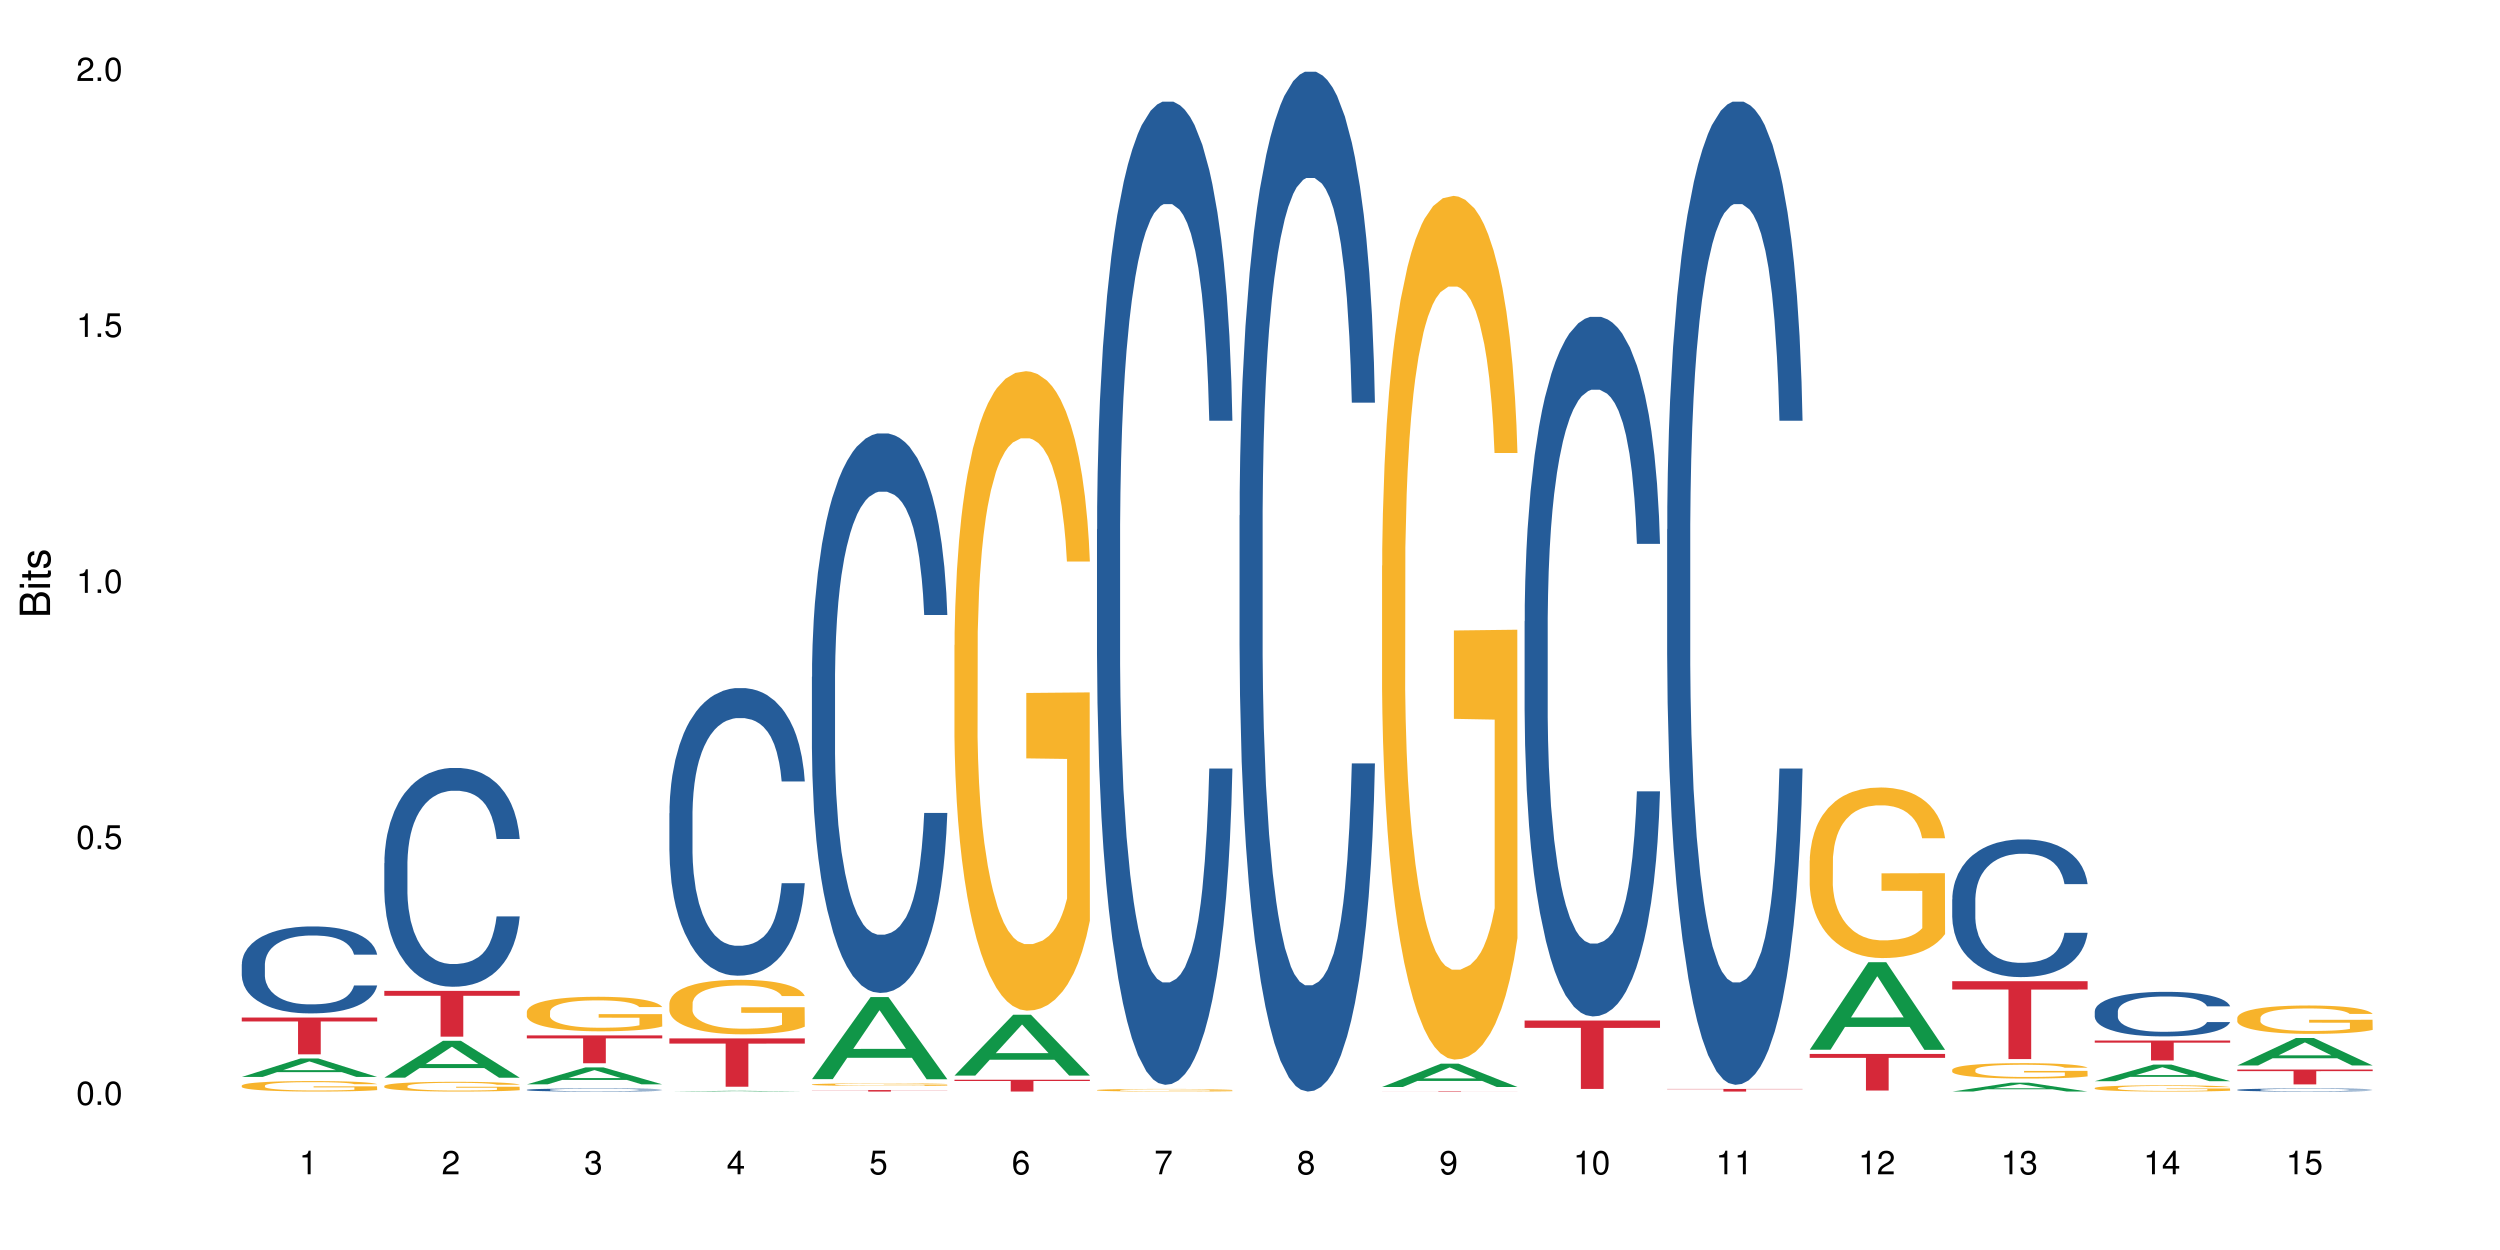 <?xml version="1.0" encoding="UTF-8"?>
<svg xmlns="http://www.w3.org/2000/svg" xmlns:xlink="http://www.w3.org/1999/xlink" width="720pt" height="360pt" viewBox="0 0 720 360" version="1.1">
<defs>
<g>
<symbol overflow="visible" id="glyph0-0">
<path style="stroke:none;" d=""/>
</symbol>
<symbol overflow="visible" id="glyph0-1">
<path style="stroke:none;" d="M 2.641 -6.797 C 2 -6.797 1.422 -6.531 1.078 -6.047 C 0.641 -5.453 0.406 -4.547 0.406 -3.297 C 0.406 -1 1.188 0.219 2.641 0.219 C 4.078 0.219 4.859 -1 4.859 -3.234 C 4.859 -4.562 4.656 -5.438 4.203 -6.047 C 3.844 -6.531 3.281 -6.797 2.641 -6.797 Z M 2.641 -6.047 C 3.547 -6.047 4 -5.125 4 -3.312 C 4 -1.375 3.562 -0.484 2.625 -0.484 C 1.734 -0.484 1.281 -1.422 1.281 -3.281 C 1.281 -5.141 1.734 -6.047 2.641 -6.047 Z M 2.641 -6.047 "/>
</symbol>
<symbol overflow="visible" id="glyph0-2">
<path style="stroke:none;" d="M 1.828 -1 L 0.828 -1 L 0.828 0 L 1.828 0 Z M 1.828 -1 "/>
</symbol>
<symbol overflow="visible" id="glyph0-3">
<path style="stroke:none;" d="M 4.562 -6.797 L 1.062 -6.797 L 0.547 -3.094 L 1.328 -3.094 C 1.719 -3.562 2.047 -3.734 2.578 -3.734 C 3.484 -3.734 4.062 -3.109 4.062 -2.094 C 4.062 -1.125 3.484 -0.531 2.578 -0.531 C 1.828 -0.531 1.375 -0.906 1.188 -1.672 L 0.328 -1.672 C 0.453 -1.109 0.547 -0.844 0.75 -0.594 C 1.125 -0.078 1.828 0.219 2.594 0.219 C 3.969 0.219 4.922 -0.781 4.922 -2.219 C 4.922 -3.562 4.031 -4.484 2.719 -4.484 C 2.25 -4.484 1.859 -4.359 1.469 -4.062 L 1.734 -5.969 L 4.562 -5.969 Z M 4.562 -6.797 "/>
</symbol>
<symbol overflow="visible" id="glyph0-4">
<path style="stroke:none;" d="M 2.484 -4.844 L 2.484 0 L 3.328 0 L 3.328 -6.797 L 2.766 -6.797 C 2.469 -5.75 2.281 -5.609 0.984 -5.453 L 0.984 -4.844 Z M 2.484 -4.844 "/>
</symbol>
<symbol overflow="visible" id="glyph0-5">
<path style="stroke:none;" d="M 4.859 -0.828 L 1.281 -0.828 C 1.359 -1.391 1.672 -1.75 2.5 -2.234 L 3.469 -2.75 C 4.406 -3.266 4.906 -3.969 4.906 -4.812 C 4.906 -5.375 4.672 -5.906 4.266 -6.266 C 3.859 -6.625 3.375 -6.797 2.719 -6.797 C 1.859 -6.797 1.219 -6.5 0.844 -5.922 C 0.609 -5.562 0.5 -5.125 0.484 -4.438 L 1.328 -4.438 C 1.359 -4.906 1.406 -5.188 1.531 -5.406 C 1.75 -5.812 2.188 -6.062 2.703 -6.062 C 3.469 -6.062 4.031 -5.516 4.031 -4.781 C 4.031 -4.25 3.719 -3.797 3.125 -3.438 L 2.234 -2.938 C 0.812 -2.141 0.406 -1.5 0.328 0 L 4.859 0 Z M 4.859 -0.828 "/>
</symbol>
<symbol overflow="visible" id="glyph0-6">
<path style="stroke:none;" d="M 2.125 -3.125 L 2.578 -3.125 C 3.516 -3.125 3.984 -2.703 3.984 -1.891 C 3.984 -1.031 3.469 -0.531 2.578 -0.531 C 1.656 -0.531 1.203 -0.984 1.156 -1.969 L 0.312 -1.969 C 0.344 -1.422 0.438 -1.078 0.609 -0.766 C 0.953 -0.109 1.625 0.219 2.547 0.219 C 3.953 0.219 4.859 -0.609 4.859 -1.906 C 4.859 -2.766 4.516 -3.25 3.703 -3.516 C 4.344 -3.766 4.656 -4.25 4.656 -4.938 C 4.656 -6.109 3.875 -6.797 2.578 -6.797 C 1.203 -6.797 0.484 -6.047 0.453 -4.609 L 1.297 -4.609 C 1.312 -5.016 1.344 -5.25 1.453 -5.453 C 1.641 -5.828 2.062 -6.062 2.594 -6.062 C 3.344 -6.062 3.797 -5.625 3.797 -4.906 C 3.797 -4.422 3.609 -4.141 3.25 -3.984 C 3.016 -3.891 2.719 -3.844 2.125 -3.844 Z M 2.125 -3.125 "/>
</symbol>
<symbol overflow="visible" id="glyph0-7">
<path style="stroke:none;" d="M 3.141 -1.625 L 3.141 0 L 3.984 0 L 3.984 -1.625 L 4.984 -1.625 L 4.984 -2.391 L 3.984 -2.391 L 3.984 -6.797 L 3.359 -6.797 L 0.266 -2.516 L 0.266 -1.625 Z M 3.141 -2.391 L 1 -2.391 L 3.141 -5.359 Z M 3.141 -2.391 "/>
</symbol>
<symbol overflow="visible" id="glyph0-8">
<path style="stroke:none;" d="M 4.781 -5.031 C 4.609 -6.141 3.891 -6.797 2.844 -6.797 C 2.094 -6.797 1.422 -6.438 1.031 -5.828 C 0.609 -5.172 0.406 -4.344 0.406 -3.094 C 0.406 -1.953 0.578 -1.234 0.984 -0.625 C 1.359 -0.078 1.953 0.219 2.703 0.219 C 3.984 0.219 4.922 -0.734 4.922 -2.078 C 4.922 -3.344 4.062 -4.234 2.844 -4.234 C 2.172 -4.234 1.641 -3.969 1.281 -3.469 C 1.281 -5.125 1.828 -6.047 2.797 -6.047 C 3.391 -6.047 3.797 -5.672 3.938 -5.031 Z M 2.734 -3.484 C 3.547 -3.484 4.062 -2.922 4.062 -2 C 4.062 -1.156 3.484 -0.531 2.703 -0.531 C 1.922 -0.531 1.328 -1.188 1.328 -2.047 C 1.328 -2.891 1.906 -3.484 2.734 -3.484 Z M 2.734 -3.484 "/>
</symbol>
<symbol overflow="visible" id="glyph0-9">
<path style="stroke:none;" d="M 4.984 -6.797 L 0.438 -6.797 L 0.438 -5.969 L 4.109 -5.969 C 2.5 -3.656 1.828 -2.234 1.328 0 L 2.219 0 C 2.594 -2.172 3.453 -4.047 4.984 -6.094 Z M 4.984 -6.797 "/>
</symbol>
<symbol overflow="visible" id="glyph0-10">
<path style="stroke:none;" d="M 3.75 -3.578 C 4.453 -4 4.688 -4.344 4.688 -4.984 C 4.688 -6.047 3.844 -6.797 2.641 -6.797 C 1.438 -6.797 0.594 -6.047 0.594 -4.984 C 0.594 -4.359 0.828 -4.016 1.516 -3.578 C 0.734 -3.203 0.359 -2.641 0.359 -1.891 C 0.359 -0.641 1.297 0.219 2.641 0.219 C 3.984 0.219 4.922 -0.641 4.922 -1.875 C 4.922 -2.641 4.531 -3.203 3.75 -3.578 Z M 2.641 -6.047 C 3.359 -6.047 3.812 -5.625 3.812 -4.969 C 3.812 -4.344 3.344 -3.922 2.641 -3.922 C 1.922 -3.922 1.453 -4.344 1.453 -4.984 C 1.453 -5.625 1.922 -6.047 2.641 -6.047 Z M 2.641 -3.203 C 3.484 -3.203 4.062 -2.672 4.062 -1.875 C 4.062 -1.062 3.484 -0.531 2.625 -0.531 C 1.797 -0.531 1.219 -1.078 1.219 -1.875 C 1.219 -2.672 1.797 -3.203 2.641 -3.203 Z M 2.641 -3.203 "/>
</symbol>
<symbol overflow="visible" id="glyph0-11">
<path style="stroke:none;" d="M 0.516 -1.547 C 0.672 -0.438 1.406 0.219 2.438 0.219 C 3.188 0.219 3.859 -0.141 4.266 -0.75 C 4.688 -1.406 4.891 -2.25 4.891 -3.484 C 4.891 -4.625 4.703 -5.359 4.312 -5.953 C 3.938 -6.5 3.344 -6.797 2.594 -6.797 C 1.297 -6.797 0.359 -5.844 0.359 -4.516 C 0.359 -3.25 1.234 -2.344 2.453 -2.344 C 3.094 -2.344 3.562 -2.578 4.016 -3.109 C 4 -1.453 3.469 -0.531 2.5 -0.531 C 1.906 -0.531 1.484 -0.906 1.359 -1.547 Z M 2.578 -6.062 C 3.375 -6.062 3.969 -5.406 3.969 -4.531 C 3.969 -3.688 3.375 -3.094 2.547 -3.094 C 1.734 -3.094 1.234 -3.672 1.234 -4.578 C 1.234 -5.438 1.797 -6.062 2.578 -6.062 Z M 2.578 -6.062 "/>
</symbol>
<symbol overflow="visible" id="glyph1-0">
<path style="stroke:none;" d=""/>
</symbol>
<symbol overflow="visible" id="glyph1-1">
<path style="stroke:none;" d="M 0 -0.953 L 0 -4.891 C 0 -5.719 -0.234 -6.344 -0.734 -6.797 C -1.188 -7.234 -1.812 -7.469 -2.5 -7.469 C -3.547 -7.469 -4.188 -7 -4.625 -5.875 C -4.984 -6.672 -5.641 -7.094 -6.531 -7.094 C -7.156 -7.094 -7.734 -6.859 -8.141 -6.391 C -8.562 -5.938 -8.75 -5.344 -8.75 -4.5 L -8.75 -0.953 Z M -4.984 -2.062 L -7.766 -2.062 L -7.766 -4.219 C -7.766 -4.844 -7.688 -5.203 -7.453 -5.5 C -7.219 -5.812 -6.859 -5.969 -6.375 -5.969 C -5.906 -5.969 -5.531 -5.812 -5.297 -5.5 C -5.062 -5.203 -4.984 -4.844 -4.984 -4.219 Z M -0.984 -2.062 L -4 -2.062 L -4 -4.781 C -4 -5.328 -3.859 -5.688 -3.578 -5.953 C -3.297 -6.219 -2.922 -6.359 -2.484 -6.359 C -2.062 -6.359 -1.688 -6.219 -1.406 -5.953 C -1.109 -5.688 -0.984 -5.328 -0.984 -4.781 Z M -0.984 -2.062 "/>
</symbol>
<symbol overflow="visible" id="glyph1-2">
<path style="stroke:none;" d="M -6.281 -1.797 L -6.281 -0.797 L 0 -0.797 L 0 -1.797 Z M -8.75 -1.797 L -8.75 -0.797 L -7.484 -0.797 L -7.484 -1.797 Z M -8.75 -1.797 "/>
</symbol>
<symbol overflow="visible" id="glyph1-3">
<path style="stroke:none;" d="M -6.281 -3.047 L -6.281 -2.016 L -8.016 -2.016 L -8.016 -1.016 L -6.281 -1.016 L -6.281 -0.172 L -5.469 -0.172 L -5.469 -1.016 L -0.719 -1.016 C -0.078 -1.016 0.281 -1.453 0.281 -2.234 C 0.281 -2.469 0.25 -2.719 0.188 -3.047 L -0.641 -3.047 C -0.609 -2.922 -0.594 -2.766 -0.594 -2.562 C -0.594 -2.141 -0.719 -2.016 -1.156 -2.016 L -5.469 -2.016 L -5.469 -3.047 Z M -6.281 -3.047 "/>
</symbol>
<symbol overflow="visible" id="glyph1-4">
<path style="stroke:none;" d="M -4.531 -5.25 C -5.766 -5.25 -6.469 -4.422 -6.469 -2.969 C -6.469 -1.516 -5.719 -0.562 -4.547 -0.562 C -3.562 -0.562 -3.094 -1.062 -2.734 -2.562 L -2.516 -3.484 C -2.344 -4.188 -2.094 -4.469 -1.625 -4.469 C -1.047 -4.469 -0.641 -3.875 -0.641 -3 C -0.641 -2.453 -0.797 -2 -1.062 -1.75 C -1.25 -1.594 -1.422 -1.531 -1.875 -1.469 L -1.875 -0.406 C -0.422 -0.453 0.281 -1.266 0.281 -2.922 C 0.281 -4.5 -0.5 -5.516 -1.719 -5.516 C -2.656 -5.516 -3.172 -4.984 -3.469 -3.734 L -3.703 -2.766 C -3.891 -1.953 -4.156 -1.609 -4.594 -1.609 C -5.172 -1.609 -5.547 -2.125 -5.547 -2.938 C -5.547 -3.75 -5.203 -4.172 -4.531 -4.203 Z M -4.531 -5.25 "/>
</symbol>
</g>
</defs>
<g id="surface119989">
<rect x="0" y="0" width="720" height="360" style="fill:rgb(100%,100%,100%);fill-opacity:1;stroke:none;"/>
<path style=" stroke:none;fill-rule:nonzero;fill:rgb(6.275%,58.824%,28.235%);fill-opacity:1;" d="M 69.629 310.16 L 69.672 310.156 L 86.547 304.832 L 91.672 304.832 L 108.629 310.164 L 102.668 310.164 L 98.418 308.773 L 79.797 308.773 L 75.629 310.16 L 69.629 310.16 L 81.586 308.199 L 96.711 308.191 L 89.172 305.703 L 89.086 305.699 L 89.004 305.715 L 81.547 308.191 L 81.586 308.199 Z M 69.629 310.16 "/>
<path style=" stroke:none;fill-rule:nonzero;fill:rgb(14.51%,36.078%,60%);fill-opacity:1;" d="M 69.629 277.719 L 69.676 277.695 L 69.676 277.148 L 69.82 276.277 L 70.152 275.18 L 70.484 274.422 L 71.34 273.074 L 72.531 271.77 L 73.766 270.762 L 74.672 270.168 L 75.48 269.707 L 77.332 268.863 L 78.523 268.426 L 79.809 268.039 L 81.375 267.648 L 82.52 267.422 L 85.086 267.055 L 86.988 266.895 L 88.461 266.824 L 91.648 266.824 L 93.551 266.918 L 94.93 267.031 L 96.453 267.215 L 97.738 267.422 L 99.973 267.922 L 101.969 268.566 L 102.871 268.93 L 104.301 269.641 L 105.395 270.328 L 106.156 270.922 L 107.012 271.77 L 107.77 272.797 L 108.344 273.965 L 108.629 274.949 L 101.969 274.949 L 101.637 274.035 L 101.258 273.324 L 100.543 272.387 L 99.828 271.723 L 98.832 271.059 L 97.926 270.625 L 96.691 270.191 L 95.598 269.914 L 94.453 269.707 L 93.359 269.57 L 91.27 269.434 L 88.844 269.434 L 87.938 269.48 L 86.086 269.664 L 85.086 269.824 L 83.66 270.145 L 82.66 270.441 L 81.473 270.898 L 80.664 271.289 L 79.664 271.883 L 78.949 272.41 L 78.141 273.164 L 77.668 273.738 L 77.238 274.379 L 76.859 275.133 L 76.574 275.934 L 76.383 276.781 L 76.289 277.605 L 76.289 281.152 L 76.383 281.977 L 76.621 282.938 L 77.238 284.332 L 78.141 285.547 L 79.188 286.508 L 80.188 287.195 L 80.758 287.516 L 81.52 287.879 L 82.707 288.34 L 84.422 288.797 L 85.418 288.98 L 86.941 289.164 L 88.512 289.254 L 90.602 289.254 L 92.457 289.164 L 93.695 289.047 L 94.977 288.863 L 96.738 288.477 L 97.832 288.109 L 98.781 287.676 L 99.496 287.238 L 99.973 286.875 L 100.684 286.164 L 101.258 285.387 L 101.684 284.586 L 101.969 283.809 L 108.629 283.809 L 108.344 284.723 L 107.914 285.613 L 107.484 286.277 L 106.82 287.078 L 106.059 287.789 L 104.965 288.59 L 104.062 289.117 L 102.871 289.688 L 101.777 290.125 L 100.59 290.512 L 98.832 290.969 L 97.688 291.199 L 96.453 291.406 L 94.977 291.59 L 93.125 291.75 L 91.125 291.84 L 89.27 291.863 L 87.273 291.816 L 85.801 291.727 L 83.848 291.52 L 81.426 291.109 L 79.664 290.672 L 78.285 290.238 L 77.098 289.781 L 75.766 289.164 L 74.051 288.156 L 73.008 287.379 L 72.293 286.738 L 71.484 285.844 L 70.914 285.043 L 70.246 283.762 L 69.773 282.137 L 69.629 280.879 Z M 69.629 277.719 "/>
<path style=" stroke:none;fill-rule:nonzero;fill:rgb(96.863%,70.196%,16.863%);fill-opacity:1;" d="M 69.629 312.641 L 69.676 312.637 L 69.676 312.582 L 69.867 312.457 L 70.344 312.289 L 70.961 312.148 L 71.625 312.035 L 72.055 311.977 L 72.77 311.895 L 73.387 311.836 L 74.957 311.711 L 76.953 311.594 L 78.047 311.543 L 79.285 311.496 L 81.043 311.445 L 81.852 311.426 L 84.324 311.383 L 87.133 311.355 L 90.223 311.344 L 91.648 311.348 L 93.598 311.359 L 96.262 311.391 L 97.785 311.418 L 98.973 311.445 L 100.211 311.48 L 101.73 311.535 L 103.16 311.602 L 104.301 311.668 L 105.441 311.75 L 106.391 311.84 L 107.199 311.938 L 107.914 312.055 L 108.344 312.148 L 108.629 312.246 L 102.016 312.246 L 101.637 312.148 L 101.207 312.074 L 100.496 311.984 L 99.781 311.918 L 99.066 311.863 L 97.738 311.793 L 96.594 311.75 L 95.168 311.711 L 93.789 311.684 L 92.219 311.668 L 91.27 311.664 L 88.746 311.664 L 86.465 311.684 L 85.133 311.703 L 84.184 311.727 L 82.852 311.77 L 82.043 311.801 L 81.566 311.824 L 80.141 311.91 L 79.188 311.988 L 78.664 312.039 L 78 312.121 L 77.523 312.195 L 77 312.309 L 76.715 312.391 L 76.336 312.578 L 76.289 313.074 L 76.43 313.18 L 76.715 313.293 L 77.098 313.395 L 77.668 313.496 L 78.238 313.578 L 79.234 313.684 L 80.094 313.758 L 80.758 313.805 L 82.043 313.879 L 82.566 313.902 L 83.801 313.953 L 85.086 313.992 L 86.656 314.023 L 87.844 314.043 L 89.746 314.055 L 92.172 314.055 L 95.027 314.039 L 96.832 314.016 L 98.07 313.996 L 98.879 313.977 L 99.875 313.945 L 100.59 313.918 L 101.258 313.887 L 102.062 313.84 L 102.062 313.18 L 90.316 313.176 L 90.316 312.867 L 108.578 312.863 L 108.629 313.945 L 107.629 314.02 L 106.391 314.09 L 105.203 314.148 L 103.965 314.195 L 102.207 314.246 L 100.781 314.281 L 98.594 314.316 L 96.594 314.344 L 94.504 314.359 L 92.648 314.367 L 90.461 314.371 L 88.512 314.363 L 86.418 314.348 L 84.754 314.328 L 83.23 314.297 L 81.711 314.262 L 79.809 314.203 L 78.57 314.156 L 77.285 314.102 L 76.004 314.031 L 74.859 313.957 L 74.102 313.898 L 73.34 313.832 L 72.531 313.75 L 71.77 313.656 L 71.199 313.57 L 70.676 313.473 L 70.297 313.383 L 69.914 313.258 L 69.723 313.156 L 69.629 313.07 Z M 69.629 312.641 "/>
<path style=" stroke:none;fill-rule:nonzero;fill:rgb(83.922%,15.686%,22.353%);fill-opacity:1;" d="M 69.629 293.043 L 108.629 293.043 L 108.629 294.18 L 92.375 294.188 L 92.375 303.652 L 85.836 303.652 L 85.836 294.199 L 85.742 294.18 L 69.629 294.18 Z M 69.629 293.043 "/>
<path style=" stroke:none;fill-rule:nonzero;fill:rgb(6.275%,58.824%,28.235%);fill-opacity:1;" d="M 110.68 310.367 L 110.723 310.359 L 127.598 299.742 L 132.719 299.742 L 149.68 310.379 L 143.719 310.379 L 139.469 307.602 L 120.848 307.602 L 116.68 310.367 L 110.68 310.367 L 122.637 306.453 L 137.762 306.445 L 130.223 301.48 L 130.137 301.473 L 130.055 301.5 L 122.598 306.445 L 122.637 306.453 Z M 110.68 310.367 "/>
<path style=" stroke:none;fill-rule:nonzero;fill:rgb(14.51%,36.078%,60%);fill-opacity:1;" d="M 110.68 248.602 L 110.727 248.543 L 110.727 247.16 L 110.871 244.973 L 111.203 242.207 L 111.535 240.309 L 112.391 236.91 L 113.582 233.625 L 114.816 231.094 L 115.723 229.594 L 116.531 228.441 L 118.383 226.312 L 119.574 225.219 L 120.859 224.238 L 122.426 223.258 L 123.57 222.684 L 126.137 221.762 L 128.039 221.359 L 129.512 221.188 L 132.699 221.188 L 134.602 221.418 L 135.98 221.703 L 137.504 222.164 L 138.789 222.684 L 141.023 223.949 L 143.02 225.562 L 143.922 226.484 L 145.352 228.27 L 146.445 230 L 147.207 231.496 L 148.062 233.625 L 148.82 236.219 L 149.395 239.156 L 149.68 241.633 L 143.02 241.633 L 142.688 239.328 L 142.305 237.543 L 141.594 235.18 L 140.879 233.512 L 139.883 231.84 L 138.977 230.746 L 137.742 229.652 L 136.648 228.961 L 135.504 228.441 L 134.41 228.098 L 132.32 227.75 L 129.895 227.75 L 128.988 227.867 L 127.137 228.328 L 126.137 228.73 L 124.711 229.539 L 123.711 230.285 L 122.523 231.438 L 121.715 232.418 L 120.715 233.914 L 120 235.238 L 119.191 237.141 L 118.719 238.578 L 118.289 240.191 L 117.91 242.094 L 117.625 244.109 L 117.434 246.238 L 117.34 248.312 L 117.34 257.238 L 117.434 259.312 L 117.672 261.73 L 118.289 265.246 L 119.191 268.297 L 120.238 270.715 L 121.238 272.445 L 121.809 273.25 L 122.57 274.172 L 123.758 275.324 L 125.473 276.477 L 126.469 276.938 L 127.992 277.398 L 129.562 277.629 L 131.652 277.629 L 133.508 277.398 L 134.746 277.109 L 136.027 276.648 L 137.789 275.668 L 138.883 274.75 L 139.832 273.652 L 140.547 272.559 L 141.023 271.637 L 141.734 269.852 L 142.305 267.895 L 142.734 265.879 L 143.02 263.922 L 149.68 263.922 L 149.395 266.223 L 148.965 268.469 L 148.535 270.141 L 147.871 272.156 L 147.109 273.941 L 146.016 275.957 L 145.113 277.281 L 143.922 278.723 L 142.828 279.816 L 141.641 280.797 L 139.883 281.945 L 138.738 282.523 L 137.504 283.043 L 136.027 283.504 L 134.176 283.906 L 132.176 284.137 L 130.32 284.191 L 128.324 284.078 L 126.852 283.848 L 124.898 283.328 L 122.473 282.293 L 120.715 281.199 L 119.336 280.105 L 118.148 278.953 L 116.816 277.398 L 115.102 274.863 L 114.059 272.906 L 113.344 271.293 L 112.535 269.047 L 111.965 267.031 L 111.297 263.805 L 110.824 259.715 L 110.68 256.547 Z M 110.68 248.602 "/>
<path style=" stroke:none;fill-rule:nonzero;fill:rgb(96.863%,70.196%,16.863%);fill-opacity:1;" d="M 110.68 312.762 L 110.727 312.762 L 110.727 312.711 L 110.918 312.594 L 111.395 312.434 L 112.012 312.305 L 112.676 312.199 L 113.105 312.148 L 113.82 312.07 L 114.438 312.012 L 116.008 311.898 L 118.004 311.789 L 119.098 311.742 L 120.336 311.699 L 122.094 311.652 L 122.902 311.633 L 125.375 311.594 L 128.18 311.566 L 131.273 311.559 L 132.699 311.562 L 134.648 311.57 L 137.312 311.598 L 138.836 311.625 L 140.023 311.652 L 141.262 311.684 L 142.781 311.734 L 144.207 311.797 L 145.352 311.859 L 146.492 311.938 L 147.441 312.02 L 148.25 312.109 L 148.965 312.215 L 149.395 312.305 L 149.68 312.395 L 143.066 312.395 L 142.688 312.305 L 142.258 312.238 L 141.547 312.152 L 140.832 312.09 L 140.117 312.043 L 138.789 311.973 L 137.645 311.934 L 136.219 311.898 L 134.84 311.875 L 133.27 311.859 L 132.32 311.855 L 129.797 311.855 L 127.516 311.871 L 126.184 311.891 L 125.234 311.914 L 123.902 311.953 L 123.094 311.98 L 122.617 312.004 L 121.191 312.082 L 120.238 312.156 L 119.715 312.203 L 119.051 312.281 L 118.574 312.348 L 118.051 312.453 L 117.766 312.527 L 117.387 312.703 L 117.34 313.168 L 117.48 313.266 L 117.766 313.367 L 118.148 313.461 L 118.719 313.559 L 119.289 313.633 L 120.285 313.734 L 121.145 313.801 L 121.809 313.844 L 123.094 313.914 L 123.617 313.938 L 124.852 313.984 L 126.137 314.02 L 127.707 314.051 L 128.895 314.066 L 130.797 314.078 L 133.223 314.078 L 136.078 314.062 L 137.883 314.043 L 139.121 314.02 L 139.93 314.004 L 140.926 313.977 L 141.641 313.949 L 142.305 313.922 L 143.113 313.879 L 143.113 313.266 L 131.367 313.262 L 131.367 312.973 L 149.629 312.973 L 149.68 313.977 L 148.68 314.043 L 147.441 314.109 L 146.254 314.164 L 145.016 314.207 L 143.258 314.254 L 141.832 314.285 L 139.645 314.32 L 137.645 314.344 L 135.555 314.359 L 133.699 314.367 L 131.512 314.371 L 129.562 314.367 L 127.469 314.352 L 125.805 314.328 L 124.281 314.305 L 122.762 314.27 L 120.859 314.215 L 119.621 314.172 L 118.336 314.117 L 117.055 314.055 L 115.91 313.984 L 115.152 313.93 L 114.391 313.871 L 113.582 313.793 L 112.82 313.707 L 112.25 313.625 L 111.727 313.535 L 111.348 313.453 L 110.965 313.336 L 110.773 313.242 L 110.68 313.164 Z M 110.68 312.762 "/>
<path style=" stroke:none;fill-rule:nonzero;fill:rgb(83.922%,15.686%,22.353%);fill-opacity:1;" d="M 110.68 285.371 L 149.68 285.371 L 149.68 286.785 L 133.426 286.797 L 133.426 298.562 L 126.887 298.562 L 126.887 286.809 L 126.793 286.785 L 110.68 286.785 Z M 110.68 285.371 "/>
<path style=" stroke:none;fill-rule:nonzero;fill:rgb(6.275%,58.824%,28.235%);fill-opacity:1;" d="M 151.73 312.293 L 151.773 312.289 L 168.648 307.406 L 173.77 307.406 L 190.73 312.297 L 184.77 312.297 L 180.52 311.02 L 161.898 311.02 L 157.73 312.293 L 151.73 312.293 L 163.688 310.492 L 178.812 310.488 L 171.27 308.203 L 171.188 308.199 L 171.105 308.215 L 163.648 310.488 L 163.688 310.492 Z M 151.73 312.293 "/>
<path style=" stroke:none;fill-rule:nonzero;fill:rgb(14.51%,36.078%,60%);fill-opacity:1;" d="M 151.73 313.867 L 151.777 313.867 L 151.777 313.848 L 151.922 313.816 L 152.254 313.777 L 152.586 313.75 L 153.441 313.699 L 154.633 313.652 L 155.867 313.617 L 156.773 313.598 L 157.582 313.582 L 159.434 313.551 L 160.625 313.535 L 161.91 313.52 L 163.477 313.508 L 164.617 313.5 L 167.188 313.484 L 169.09 313.48 L 170.562 313.477 L 173.75 313.477 L 175.652 313.48 L 177.031 313.484 L 178.555 313.492 L 179.84 313.5 L 182.074 313.516 L 184.07 313.539 L 184.973 313.555 L 186.402 313.578 L 187.496 313.602 L 188.254 313.625 L 189.113 313.652 L 189.871 313.691 L 190.445 313.734 L 190.73 313.77 L 184.07 313.77 L 183.738 313.734 L 183.355 313.711 L 182.645 313.676 L 181.93 313.652 L 180.934 313.629 L 180.027 313.613 L 178.793 313.598 L 177.699 313.59 L 176.555 313.582 L 175.461 313.574 L 173.371 313.57 L 170.945 313.57 L 170.039 313.574 L 168.188 313.578 L 167.188 313.586 L 165.762 313.598 L 164.762 313.605 L 163.574 313.625 L 162.766 313.637 L 161.766 313.66 L 161.051 313.676 L 160.242 313.703 L 159.77 313.723 L 159.34 313.746 L 158.961 313.773 L 158.676 313.801 L 158.484 313.832 L 158.391 313.863 L 158.391 313.988 L 158.484 314.02 L 158.723 314.051 L 159.34 314.102 L 160.242 314.145 L 161.289 314.18 L 162.289 314.203 L 162.859 314.215 L 163.621 314.23 L 164.809 314.246 L 166.52 314.262 L 167.52 314.27 L 169.043 314.273 L 170.613 314.277 L 172.703 314.277 L 174.559 314.273 L 175.797 314.27 L 177.078 314.266 L 178.84 314.25 L 179.934 314.238 L 180.883 314.223 L 181.598 314.207 L 182.074 314.191 L 182.785 314.168 L 183.355 314.141 L 183.785 314.109 L 184.07 314.082 L 190.73 314.082 L 190.445 314.117 L 190.016 314.148 L 189.586 314.172 L 188.922 314.199 L 188.16 314.227 L 187.066 314.254 L 186.164 314.273 L 184.973 314.293 L 183.879 314.309 L 182.691 314.324 L 180.934 314.34 L 179.789 314.348 L 178.555 314.355 L 177.078 314.359 L 175.227 314.367 L 173.227 314.371 L 171.371 314.371 L 169.375 314.367 L 167.902 314.367 L 165.949 314.359 L 163.523 314.344 L 161.766 314.328 L 160.387 314.312 L 159.199 314.297 L 157.867 314.273 L 156.152 314.238 L 155.105 314.211 L 154.395 314.188 L 153.586 314.156 L 153.016 314.129 L 152.348 314.082 L 151.875 314.023 L 151.73 313.98 Z M 151.73 313.867 "/>
<path style=" stroke:none;fill-rule:nonzero;fill:rgb(96.863%,70.196%,16.863%);fill-opacity:1;" d="M 151.73 291.332 L 151.777 291.32 L 151.777 291.141 L 151.969 290.73 L 152.445 290.168 L 153.062 289.703 L 153.727 289.34 L 154.156 289.148 L 154.871 288.879 L 155.488 288.676 L 157.059 288.27 L 159.055 287.887 L 160.148 287.723 L 161.387 287.566 L 163.145 287.395 L 163.953 287.332 L 166.426 287.188 L 169.23 287.094 L 172.324 287.066 L 173.75 287.078 L 175.699 287.113 L 178.363 287.215 L 179.887 287.305 L 181.074 287.395 L 182.312 287.516 L 183.832 287.695 L 185.258 287.914 L 186.402 288.133 L 187.543 288.406 L 188.492 288.695 L 189.301 289.012 L 190.016 289.395 L 190.445 289.715 L 190.73 290.031 L 184.117 290.031 L 183.738 289.715 L 183.309 289.469 L 182.598 289.168 L 181.883 288.949 L 181.168 288.777 L 179.84 288.539 L 178.695 288.395 L 177.27 288.27 L 175.891 288.188 L 174.32 288.133 L 173.371 288.113 L 170.848 288.113 L 168.566 288.176 L 167.234 288.25 L 166.285 288.324 L 164.953 288.461 L 164.145 288.566 L 163.668 288.641 L 162.242 288.922 L 161.289 289.176 L 160.766 289.352 L 160.102 289.621 L 159.625 289.867 L 159.102 290.23 L 158.816 290.504 L 158.438 291.121 L 158.391 292.758 L 158.531 293.105 L 158.816 293.477 L 159.199 293.805 L 159.77 294.148 L 160.34 294.414 L 161.336 294.766 L 162.195 295.004 L 162.859 295.156 L 164.145 295.402 L 164.668 295.484 L 165.902 295.648 L 167.188 295.777 L 168.758 295.887 L 169.945 295.941 L 171.848 295.984 L 174.273 295.984 L 177.129 295.93 L 178.934 295.859 L 180.172 295.785 L 180.98 295.723 L 181.977 295.621 L 182.691 295.531 L 183.355 295.43 L 184.164 295.277 L 184.164 293.105 L 172.418 293.094 L 172.418 292.078 L 190.68 292.066 L 190.73 295.621 L 189.73 295.867 L 188.492 296.102 L 187.305 296.285 L 186.066 296.441 L 184.309 296.613 L 182.883 296.723 L 180.695 296.848 L 178.695 296.93 L 176.605 296.984 L 174.75 297.012 L 172.562 297.02 L 170.613 297.004 L 168.52 296.949 L 166.855 296.875 L 165.332 296.785 L 163.812 296.668 L 161.91 296.477 L 160.672 296.32 L 159.387 296.129 L 158.105 295.902 L 156.961 295.656 L 156.203 295.469 L 155.441 295.25 L 154.633 294.977 L 153.871 294.668 L 153.301 294.387 L 152.777 294.066 L 152.398 293.766 L 152.016 293.359 L 151.824 293.031 L 151.73 292.75 Z M 151.73 291.332 "/>
<path style=" stroke:none;fill-rule:nonzero;fill:rgb(83.922%,15.686%,22.353%);fill-opacity:1;" d="M 151.73 298.199 L 190.73 298.199 L 190.73 299.059 L 174.477 299.066 L 174.477 306.227 L 167.938 306.227 L 167.938 299.074 L 167.84 299.059 L 151.73 299.059 Z M 151.73 298.199 "/>
<path style=" stroke:none;fill-rule:nonzero;fill:rgb(6.275%,58.824%,28.235%);fill-opacity:1;" d="M 192.781 314.371 L 192.824 314.371 L 209.695 314.16 L 214.82 314.16 L 231.781 314.371 L 225.82 314.371 L 221.57 314.316 L 202.949 314.316 L 198.781 314.371 L 192.781 314.371 L 204.738 314.293 L 219.863 314.293 L 212.32 314.195 L 212.156 314.195 L 204.699 314.293 L 204.738 314.293 Z M 192.781 314.371 "/>
<path style=" stroke:none;fill-rule:nonzero;fill:rgb(14.51%,36.078%,60%);fill-opacity:1;" d="M 192.781 234.227 L 192.828 234.148 L 192.828 232.332 L 192.973 229.457 L 193.305 225.82 L 193.637 223.324 L 194.492 218.855 L 195.684 214.543 L 196.918 211.211 L 197.824 209.242 L 198.633 207.73 L 200.484 204.926 L 201.676 203.488 L 202.957 202.203 L 204.527 200.914 L 205.668 200.16 L 208.238 198.945 L 210.141 198.418 L 211.613 198.191 L 214.801 198.191 L 216.703 198.492 L 218.082 198.871 L 219.605 199.477 L 220.887 200.16 L 223.125 201.824 L 225.121 203.945 L 226.023 205.156 L 227.453 207.5 L 228.547 209.773 L 229.305 211.742 L 230.164 214.543 L 230.922 217.949 L 231.496 221.809 L 231.781 225.066 L 225.121 225.066 L 224.789 222.035 L 224.406 219.691 L 223.695 216.586 L 222.98 214.391 L 221.984 212.195 L 221.078 210.758 L 219.844 209.32 L 218.75 208.41 L 217.605 207.73 L 216.512 207.273 L 214.422 206.82 L 211.996 206.82 L 211.09 206.973 L 209.238 207.578 L 208.238 208.105 L 206.812 209.168 L 205.812 210.152 L 204.625 211.664 L 203.816 212.953 L 202.816 214.922 L 202.102 216.66 L 201.293 219.16 L 200.82 221.051 L 200.391 223.172 L 200.012 225.672 L 199.727 228.32 L 199.535 231.121 L 199.441 233.848 L 199.441 245.582 L 199.535 248.305 L 199.773 251.484 L 200.391 256.102 L 201.293 260.117 L 202.34 263.293 L 203.34 265.566 L 203.91 266.625 L 204.672 267.836 L 205.859 269.352 L 207.57 270.863 L 208.57 271.473 L 210.094 272.078 L 211.664 272.379 L 213.754 272.379 L 215.609 272.078 L 216.848 271.699 L 218.129 271.094 L 219.891 269.805 L 220.984 268.594 L 221.934 267.156 L 222.648 265.719 L 223.125 264.508 L 223.836 262.16 L 224.406 259.586 L 224.836 256.938 L 225.121 254.363 L 231.781 254.363 L 231.496 257.391 L 231.066 260.344 L 230.637 262.539 L 229.973 265.188 L 229.211 267.535 L 228.117 270.184 L 227.215 271.926 L 226.023 273.816 L 224.93 275.258 L 223.742 276.543 L 221.984 278.059 L 220.84 278.812 L 219.605 279.496 L 218.129 280.102 L 216.277 280.633 L 214.277 280.934 L 212.422 281.008 L 210.426 280.859 L 208.953 280.555 L 207 279.875 L 204.574 278.512 L 202.816 277.074 L 201.438 275.633 L 200.25 274.121 L 198.918 272.078 L 197.203 268.746 L 196.156 266.172 L 195.445 264.051 L 194.637 261.098 L 194.066 258.449 L 193.398 254.211 L 192.926 248.836 L 192.781 244.672 Z M 192.781 234.227 "/>
<path style=" stroke:none;fill-rule:nonzero;fill:rgb(96.863%,70.196%,16.863%);fill-opacity:1;" d="M 192.781 288.914 L 192.828 288.898 L 192.828 288.613 L 193.02 287.969 L 193.496 287.078 L 194.113 286.348 L 194.777 285.773 L 195.207 285.473 L 195.922 285.043 L 196.539 284.727 L 198.109 284.082 L 200.105 283.48 L 201.199 283.223 L 202.438 282.977 L 204.195 282.707 L 205.004 282.605 L 207.477 282.375 L 210.281 282.23 L 213.375 282.188 L 214.801 282.203 L 216.75 282.262 L 219.414 282.418 L 220.938 282.562 L 222.125 282.707 L 223.363 282.891 L 224.883 283.18 L 226.309 283.523 L 227.453 283.867 L 228.594 284.297 L 229.543 284.754 L 230.352 285.258 L 231.066 285.859 L 231.496 286.359 L 231.781 286.863 L 225.168 286.863 L 224.789 286.359 L 224.359 285.973 L 223.648 285.5 L 222.934 285.156 L 222.219 284.883 L 220.887 284.512 L 219.746 284.281 L 218.32 284.082 L 216.941 283.953 L 215.371 283.867 L 214.422 283.836 L 211.898 283.836 L 209.617 283.938 L 208.285 284.055 L 207.336 284.168 L 206.004 284.383 L 205.195 284.555 L 204.719 284.668 L 203.293 285.113 L 202.34 285.516 L 201.816 285.789 L 201.152 286.219 L 200.676 286.605 L 200.152 287.18 L 199.867 287.609 L 199.488 288.582 L 199.441 291.164 L 199.582 291.711 L 199.867 292.297 L 200.25 292.812 L 200.82 293.359 L 201.391 293.773 L 202.387 294.332 L 203.246 294.707 L 203.91 294.949 L 205.195 295.336 L 205.719 295.465 L 206.953 295.723 L 208.238 295.926 L 209.809 296.098 L 210.996 296.184 L 212.898 296.254 L 215.324 296.254 L 218.18 296.168 L 219.984 296.055 L 221.223 295.938 L 222.031 295.84 L 223.027 295.68 L 223.742 295.539 L 224.406 295.379 L 225.215 295.137 L 225.215 291.711 L 213.469 291.695 L 213.469 290.09 L 231.73 290.074 L 231.781 295.68 L 230.781 296.066 L 229.543 296.441 L 228.355 296.727 L 227.117 296.973 L 225.359 297.242 L 223.934 297.414 L 221.746 297.617 L 219.746 297.746 L 217.656 297.832 L 215.801 297.875 L 213.613 297.887 L 211.664 297.859 L 209.57 297.773 L 207.906 297.66 L 206.383 297.516 L 204.859 297.328 L 202.957 297.027 L 201.723 296.785 L 200.438 296.484 L 199.152 296.125 L 198.012 295.738 L 197.25 295.438 L 196.492 295.094 L 195.684 294.664 L 194.922 294.176 L 194.352 293.73 L 193.828 293.23 L 193.445 292.754 L 193.066 292.109 L 192.875 291.594 L 192.781 291.148 Z M 192.781 288.914 "/>
<path style=" stroke:none;fill-rule:nonzero;fill:rgb(83.922%,15.686%,22.353%);fill-opacity:1;" d="M 192.781 299.066 L 231.781 299.066 L 231.781 300.559 L 215.527 300.57 L 215.527 312.98 L 208.988 312.98 L 208.988 300.582 L 208.891 300.559 L 192.781 300.559 Z M 192.781 299.066 "/>
<path style=" stroke:none;fill-rule:nonzero;fill:rgb(6.275%,58.824%,28.235%);fill-opacity:1;" d="M 233.832 310.797 L 233.875 310.777 L 250.746 287.152 L 255.871 287.152 L 272.832 310.82 L 266.871 310.82 L 262.621 304.645 L 244 304.645 L 239.832 310.797 L 233.832 310.797 L 245.789 302.086 L 260.914 302.066 L 253.371 291.02 L 253.289 290.996 L 253.207 291.062 L 245.75 302.066 L 245.789 302.086 Z M 233.832 310.797 "/>
<path style=" stroke:none;fill-rule:nonzero;fill:rgb(14.51%,36.078%,60%);fill-opacity:1;" d="M 233.832 194.945 L 233.879 194.801 L 233.879 191.266 L 234.023 185.668 L 234.355 178.598 L 234.688 173.734 L 235.543 165.047 L 236.734 156.648 L 237.969 150.168 L 238.875 146.34 L 239.684 143.395 L 241.535 137.945 L 242.727 135.145 L 244.008 132.641 L 245.578 130.137 L 246.719 128.664 L 249.289 126.309 L 251.191 125.277 L 252.664 124.836 L 255.852 124.836 L 257.754 125.426 L 259.133 126.16 L 260.656 127.34 L 261.938 128.664 L 264.176 131.906 L 266.172 136.027 L 267.074 138.387 L 268.504 142.953 L 269.598 147.371 L 270.355 151.199 L 271.215 156.648 L 271.973 163.277 L 272.543 170.789 L 272.832 177.125 L 266.172 177.125 L 265.84 171.23 L 265.457 166.664 L 264.746 160.625 L 264.031 156.355 L 263.031 152.082 L 262.129 149.285 L 260.895 146.488 L 259.801 144.719 L 258.656 143.395 L 257.562 142.512 L 255.473 141.625 L 253.047 141.625 L 252.141 141.922 L 250.289 143.098 L 249.289 144.129 L 247.863 146.191 L 246.863 148.105 L 245.676 151.055 L 244.867 153.559 L 243.867 157.387 L 243.152 160.773 L 242.344 165.637 L 241.871 169.316 L 241.441 173.441 L 241.062 178.301 L 240.777 183.457 L 240.586 188.906 L 240.492 194.211 L 240.492 217.039 L 240.586 222.344 L 240.824 228.527 L 241.441 237.516 L 242.344 245.32 L 243.391 251.508 L 244.391 255.926 L 244.961 257.988 L 245.723 260.344 L 246.91 263.289 L 248.621 266.234 L 249.621 267.414 L 251.145 268.594 L 252.711 269.184 L 254.805 269.184 L 256.66 268.594 L 257.898 267.855 L 259.18 266.676 L 260.941 264.172 L 262.035 261.816 L 262.984 259.02 L 263.699 256.219 L 264.176 253.863 L 264.887 249.297 L 265.457 244.289 L 265.887 239.133 L 266.172 234.125 L 272.832 234.125 L 272.543 240.02 L 272.117 245.762 L 271.688 250.035 L 271.023 255.188 L 270.262 259.754 L 269.168 264.91 L 268.266 268.297 L 267.074 271.98 L 265.98 274.777 L 264.793 277.281 L 263.031 280.23 L 261.891 281.703 L 260.656 283.027 L 259.18 284.207 L 257.324 285.238 L 255.328 285.824 L 253.473 285.973 L 251.477 285.68 L 250.004 285.09 L 248.051 283.766 L 245.625 281.113 L 243.867 278.312 L 242.488 275.516 L 241.297 272.57 L 239.969 268.594 L 238.254 262.113 L 237.207 257.105 L 236.496 252.98 L 235.688 247.234 L 235.117 242.078 L 234.449 233.832 L 233.977 223.375 L 233.832 215.273 Z M 233.832 194.945 "/>
<path style=" stroke:none;fill-rule:nonzero;fill:rgb(96.863%,70.196%,16.863%);fill-opacity:1;" d="M 233.832 312.324 L 233.879 312.324 L 233.879 312.309 L 234.07 312.277 L 234.547 312.234 L 235.164 312.199 L 235.828 312.172 L 236.258 312.16 L 236.973 312.137 L 237.59 312.121 L 239.16 312.09 L 241.156 312.062 L 242.25 312.051 L 243.488 312.039 L 245.246 312.023 L 246.055 312.02 L 248.527 312.008 L 251.332 312.004 L 254.426 312 L 255.852 312 L 257.801 312.004 L 260.465 312.012 L 261.988 312.02 L 263.176 312.023 L 264.414 312.035 L 265.934 312.047 L 267.359 312.066 L 268.504 312.082 L 269.645 312.102 L 270.594 312.125 L 271.402 312.148 L 272.117 312.176 L 272.543 312.203 L 272.832 312.227 L 266.219 312.227 L 265.84 312.203 L 265.41 312.184 L 264.699 312.16 L 263.27 312.129 L 261.938 312.113 L 260.797 312.102 L 259.371 312.09 L 257.992 312.086 L 256.422 312.082 L 255.473 312.078 L 252.949 312.078 L 250.668 312.086 L 249.336 312.09 L 248.387 312.098 L 247.055 312.105 L 246.246 312.113 L 245.77 312.121 L 244.344 312.141 L 243.391 312.16 L 242.867 312.176 L 242.203 312.195 L 241.727 312.215 L 241.203 312.242 L 240.918 312.262 L 240.539 312.309 L 240.492 312.434 L 240.633 312.461 L 240.918 312.488 L 241.297 312.512 L 241.871 312.539 L 242.441 312.559 L 243.438 312.586 L 244.297 312.605 L 244.961 312.617 L 246.246 312.633 L 246.77 312.641 L 248.004 312.652 L 249.289 312.664 L 250.859 312.672 L 252.047 312.676 L 253.949 312.68 L 256.375 312.68 L 259.227 312.676 L 261.035 312.668 L 262.273 312.664 L 263.082 312.66 L 264.078 312.652 L 264.793 312.645 L 265.457 312.637 L 266.266 312.625 L 266.266 312.461 L 254.52 312.457 L 254.52 312.383 L 272.781 312.379 L 272.832 312.652 L 271.832 312.668 L 270.594 312.688 L 269.406 312.703 L 268.168 312.715 L 266.41 312.727 L 264.984 312.734 L 262.797 312.742 L 260.797 312.75 L 258.707 312.754 L 256.852 312.758 L 254.664 312.758 L 252.711 312.754 L 250.621 312.75 L 248.957 312.746 L 245.91 312.73 L 244.008 312.715 L 242.773 312.703 L 240.203 312.672 L 239.062 312.652 L 238.301 312.641 L 237.543 312.621 L 236.734 312.602 L 235.973 312.578 L 235.402 312.559 L 234.879 312.531 L 234.496 312.512 L 234.117 312.48 L 233.926 312.453 L 233.832 312.434 Z M 233.832 312.324 "/>
<path style=" stroke:none;fill-rule:nonzero;fill:rgb(83.922%,15.686%,22.353%);fill-opacity:1;" d="M 233.832 313.938 L 272.832 313.938 L 272.832 313.984 L 256.578 313.984 L 256.578 314.371 L 250.039 314.371 L 250.039 313.984 L 233.832 313.984 Z M 233.832 313.938 "/>
<path style=" stroke:none;fill-rule:nonzero;fill:rgb(6.275%,58.824%,28.235%);fill-opacity:1;" d="M 274.883 309.766 L 274.926 309.75 L 291.797 292.25 L 296.922 292.25 L 313.883 309.781 L 307.922 309.781 L 303.672 305.203 L 285.051 305.203 L 280.883 309.766 L 274.883 309.766 L 286.84 303.312 L 301.965 303.297 L 294.422 295.113 L 294.34 295.098 L 294.258 295.148 L 286.801 303.297 L 286.84 303.312 Z M 274.883 309.766 "/>
<path style=" stroke:none;fill-rule:nonzero;fill:rgb(96.863%,70.196%,16.863%);fill-opacity:1;" d="M 274.883 185.781 L 274.93 185.613 L 274.93 182.25 L 275.121 174.684 L 275.598 164.254 L 276.215 155.676 L 276.879 148.949 L 277.309 145.418 L 278.023 140.371 L 278.641 136.672 L 280.211 129.102 L 282.207 122.039 L 283.301 119.012 L 284.539 116.152 L 286.297 112.957 L 287.105 111.777 L 289.578 109.086 L 292.383 107.406 L 295.477 106.902 L 296.902 107.07 L 298.852 107.742 L 301.516 109.594 L 303.039 111.273 L 304.227 112.957 L 305.465 115.141 L 306.984 118.508 L 308.41 122.543 L 309.555 126.578 L 310.695 131.625 L 311.645 137.008 L 312.453 142.895 L 313.168 149.957 L 313.594 155.844 L 313.883 161.73 L 307.27 161.73 L 306.891 155.844 L 306.461 151.305 L 305.75 145.754 L 305.035 141.715 L 304.32 138.52 L 302.988 134.148 L 301.848 131.457 L 300.422 129.102 L 299.043 127.59 L 297.473 126.578 L 296.523 126.242 L 294 126.242 L 291.719 127.422 L 290.387 128.766 L 289.438 130.109 L 288.105 132.633 L 287.297 134.652 L 286.82 135.996 L 285.395 141.211 L 284.441 145.922 L 283.918 149.117 L 283.254 154.164 L 282.777 158.703 L 282.254 165.43 L 281.969 170.477 L 281.59 181.914 L 281.539 212.188 L 281.684 218.578 L 281.969 225.477 L 282.348 231.531 L 282.922 237.922 L 283.492 242.801 L 284.488 249.359 L 285.344 253.73 L 286.012 256.59 L 287.297 261.133 L 287.82 262.645 L 289.055 265.672 L 290.34 268.027 L 291.91 270.047 L 293.098 271.055 L 295 271.895 L 297.426 271.895 L 300.277 270.887 L 302.086 269.543 L 303.324 268.195 L 304.133 267.02 L 305.129 265.168 L 305.844 263.488 L 306.508 261.637 L 307.316 258.777 L 307.316 218.578 L 295.57 218.41 L 295.57 199.574 L 313.832 199.406 L 313.883 265.168 L 312.883 269.711 L 311.645 274.082 L 310.457 277.445 L 309.219 280.305 L 307.461 283.5 L 306.035 285.52 L 303.848 287.875 L 301.848 289.387 L 299.758 290.398 L 297.902 290.902 L 295.715 291.07 L 293.762 290.734 L 291.672 289.723 L 290.008 288.379 L 288.484 286.695 L 286.961 284.512 L 285.059 280.977 L 283.824 278.117 L 282.539 274.586 L 281.254 270.383 L 280.113 265.84 L 279.352 262.309 L 278.594 258.273 L 277.785 253.227 L 277.023 247.508 L 276.453 242.293 L 275.93 236.406 L 275.547 230.859 L 275.168 223.289 L 274.977 217.234 L 274.883 212.02 Z M 274.883 185.781 "/>
<path style=" stroke:none;fill-rule:nonzero;fill:rgb(83.922%,15.686%,22.353%);fill-opacity:1;" d="M 274.883 310.961 L 313.883 310.961 L 313.883 311.324 L 297.629 311.328 L 297.629 314.371 L 291.09 314.371 L 291.09 311.332 L 290.992 311.324 L 274.883 311.324 Z M 274.883 310.961 "/>
<path style=" stroke:none;fill-rule:nonzero;fill:rgb(14.51%,36.078%,60%);fill-opacity:1;" d="M 315.934 152.484 L 315.98 152.227 L 315.98 146.016 L 316.125 136.18 L 316.457 123.758 L 316.789 115.215 L 317.645 99.945 L 318.836 85.195 L 320.07 73.805 L 320.977 67.078 L 321.781 61.902 L 323.637 52.324 L 324.828 47.406 L 326.109 43.008 L 327.68 38.605 L 328.82 36.02 L 331.391 31.879 L 333.293 30.066 L 334.766 29.289 L 337.953 29.289 L 339.855 30.324 L 341.234 31.621 L 342.758 33.691 L 344.039 36.02 L 346.277 41.715 L 348.273 48.961 L 349.176 53.102 L 350.605 61.125 L 351.699 68.887 L 352.457 75.617 L 353.316 85.195 L 354.074 96.84 L 354.645 110.039 L 354.93 121.168 L 348.273 121.168 L 347.941 110.816 L 347.559 102.793 L 346.848 92.184 L 346.133 84.676 L 345.133 77.172 L 344.23 72.254 L 342.996 67.336 L 341.902 64.23 L 340.758 61.902 L 339.664 60.348 L 337.574 58.793 L 335.148 58.793 L 334.242 59.312 L 332.391 61.383 L 331.391 63.195 L 329.965 66.816 L 328.965 70.184 L 327.777 75.359 L 326.969 79.758 L 325.969 86.488 L 325.254 92.441 L 324.445 100.98 L 323.973 107.453 L 323.543 114.699 L 323.164 123.238 L 322.879 132.297 L 322.688 141.875 L 322.59 151.191 L 322.59 191.309 L 322.688 200.625 L 322.926 211.496 L 323.543 227.281 L 324.445 241 L 325.492 251.871 L 326.492 259.637 L 327.062 263.258 L 327.824 267.398 L 329.012 272.574 L 330.723 277.754 L 331.723 279.824 L 333.246 281.895 L 334.812 282.93 L 336.906 282.93 L 338.762 281.895 L 340 280.598 L 341.281 278.527 L 343.043 274.129 L 344.137 269.988 L 345.086 265.07 L 345.801 260.152 L 346.277 256.012 L 346.988 247.988 L 347.559 239.188 L 347.988 230.129 L 348.273 221.332 L 354.93 221.332 L 354.645 231.684 L 354.219 241.777 L 353.789 249.281 L 353.125 258.34 L 352.363 266.363 L 351.27 275.422 L 350.367 281.375 L 349.176 287.848 L 348.082 292.762 L 346.895 297.164 L 345.133 302.34 L 343.992 304.926 L 342.758 307.258 L 341.281 309.328 L 339.426 311.141 L 337.43 312.176 L 335.574 312.434 L 333.578 311.914 L 332.102 310.879 L 330.152 308.551 L 327.727 303.891 L 325.969 298.977 L 324.59 294.059 L 323.398 288.883 L 322.07 281.895 L 320.355 270.504 L 319.309 261.707 L 318.598 254.457 L 317.789 244.363 L 317.219 235.305 L 316.551 220.812 L 316.074 202.438 L 315.934 188.203 Z M 315.934 152.484 "/>
<path style=" stroke:none;fill-rule:nonzero;fill:rgb(96.863%,70.196%,16.863%);fill-opacity:1;" d="M 315.934 313.938 L 315.98 313.938 L 315.98 313.922 L 316.172 313.891 L 316.648 313.848 L 317.266 313.812 L 317.93 313.785 L 318.359 313.77 L 319.074 313.75 L 319.691 313.734 L 321.262 313.703 L 323.258 313.676 L 324.352 313.664 L 325.586 313.652 L 327.348 313.637 L 328.156 313.633 L 330.629 313.621 L 333.434 313.613 L 337.953 313.613 L 339.902 313.617 L 342.566 313.625 L 344.09 313.629 L 345.277 313.637 L 346.516 313.648 L 348.035 313.66 L 349.461 313.676 L 350.605 313.695 L 351.746 313.715 L 352.695 313.738 L 353.504 313.762 L 354.219 313.789 L 354.645 313.812 L 354.93 313.84 L 348.32 313.84 L 347.941 313.812 L 347.512 313.797 L 346.801 313.773 L 345.371 313.742 L 344.039 313.727 L 342.898 313.715 L 341.473 313.703 L 340.094 313.699 L 338.523 313.695 L 337.574 313.691 L 335.051 313.691 L 332.77 313.695 L 331.438 313.703 L 330.488 313.707 L 329.156 313.719 L 328.348 313.727 L 327.871 313.734 L 326.445 313.754 L 325.492 313.773 L 324.969 313.785 L 324.305 313.809 L 323.828 313.824 L 323.305 313.855 L 323.02 313.875 L 322.641 313.922 L 322.59 314.047 L 322.734 314.074 L 323.02 314.102 L 323.398 314.125 L 323.973 314.152 L 324.543 314.172 L 325.539 314.199 L 326.395 314.219 L 327.062 314.23 L 328.348 314.246 L 328.871 314.254 L 330.105 314.266 L 331.391 314.277 L 332.961 314.285 L 334.148 314.289 L 336.051 314.293 L 338.477 314.293 L 341.328 314.289 L 343.137 314.281 L 344.375 314.277 L 345.184 314.273 L 346.18 314.266 L 346.895 314.258 L 347.559 314.25 L 348.367 314.238 L 348.367 314.074 L 336.621 314.07 L 336.621 313.992 L 354.883 313.992 L 354.93 314.266 L 353.934 314.281 L 352.695 314.301 L 351.508 314.316 L 350.27 314.328 L 348.512 314.34 L 347.086 314.348 L 344.898 314.359 L 342.898 314.363 L 340.809 314.367 L 338.953 314.371 L 334.812 314.371 L 332.723 314.363 L 331.059 314.359 L 328.012 314.344 L 326.109 314.328 L 324.875 314.316 L 323.59 314.305 L 322.305 314.285 L 321.164 314.266 L 320.402 314.254 L 319.645 314.234 L 318.836 314.215 L 318.074 314.191 L 317.504 314.172 L 316.98 314.145 L 316.598 314.121 L 316.219 314.09 L 316.027 314.066 L 315.934 314.047 Z M 315.934 313.938 "/>
<path style=" stroke:none;fill-rule:nonzero;fill:rgb(14.51%,36.078%,60%);fill-opacity:1;" d="M 356.984 148.457 L 357.031 148.188 L 357.031 141.742 L 357.176 131.543 L 357.508 118.656 L 357.84 109.797 L 358.695 93.957 L 359.887 78.652 L 361.121 66.84 L 362.023 59.859 L 362.832 54.492 L 364.688 44.559 L 365.879 39.457 L 367.16 34.891 L 368.73 30.328 L 369.871 27.645 L 372.441 23.348 L 374.344 21.469 L 375.816 20.664 L 379.004 20.664 L 380.906 21.738 L 382.285 23.078 L 383.809 25.227 L 385.09 27.645 L 387.328 33.551 L 389.324 41.066 L 390.227 45.363 L 391.656 53.684 L 392.75 61.738 L 393.508 68.719 L 394.367 78.652 L 395.125 90.734 L 395.695 104.426 L 395.98 115.969 L 389.324 115.969 L 388.992 105.23 L 388.609 96.91 L 387.898 85.902 L 387.184 78.117 L 386.184 70.332 L 385.281 65.23 L 384.047 60.129 L 382.953 56.906 L 381.809 54.492 L 380.715 52.879 L 378.625 51.27 L 376.199 51.27 L 375.293 51.805 L 373.438 53.953 L 372.441 55.832 L 371.016 59.59 L 370.016 63.082 L 368.828 68.449 L 368.02 73.016 L 367.02 79.996 L 366.305 86.172 L 365.496 95.031 L 365.023 101.742 L 364.594 109.258 L 364.215 118.117 L 363.926 127.516 L 363.738 137.449 L 363.641 147.113 L 363.641 188.727 L 363.738 198.391 L 363.977 209.668 L 364.594 226.043 L 365.496 240.273 L 366.543 251.547 L 367.543 259.602 L 368.113 263.359 L 368.875 267.656 L 370.062 273.027 L 371.773 278.395 L 372.773 280.543 L 374.297 282.691 L 375.863 283.766 L 377.957 283.766 L 379.812 282.691 L 381.047 281.348 L 382.332 279.199 L 384.094 274.637 L 385.188 270.34 L 386.137 265.242 L 386.852 260.141 L 387.328 255.844 L 388.039 247.52 L 388.609 238.395 L 389.039 228.996 L 389.324 219.867 L 395.98 219.867 L 395.695 230.609 L 395.27 241.078 L 394.84 248.863 L 394.176 258.262 L 393.414 266.582 L 392.32 275.98 L 391.418 282.152 L 390.227 288.867 L 389.133 293.969 L 387.945 298.531 L 386.184 303.898 L 385.043 306.586 L 383.809 309 L 382.332 311.148 L 380.477 313.027 L 378.48 314.102 L 376.625 314.371 L 374.629 313.832 L 373.152 312.762 L 371.203 310.344 L 368.777 305.512 L 367.02 300.41 L 365.641 295.309 L 364.449 289.941 L 363.121 282.691 L 361.406 270.879 L 360.359 261.75 L 359.648 254.234 L 358.84 243.762 L 358.27 234.367 L 357.602 219.332 L 357.125 200.27 L 356.984 185.504 Z M 356.984 148.457 "/>
<path style=" stroke:none;fill-rule:nonzero;fill:rgb(6.275%,58.824%,28.235%);fill-opacity:1;" d="M 398.035 313.051 L 398.078 313.043 L 414.949 306.344 L 420.074 306.344 L 437.031 313.055 L 431.074 313.055 L 426.824 311.305 L 408.199 311.305 L 404.035 313.051 L 398.035 313.051 L 409.992 310.578 L 425.117 310.57 L 417.574 307.438 L 417.492 307.434 L 417.41 307.453 L 409.949 310.57 L 409.992 310.578 Z M 398.035 313.051 "/>
<path style=" stroke:none;fill-rule:nonzero;fill:rgb(96.863%,70.196%,16.863%);fill-opacity:1;" d="M 398.035 162.953 L 398.082 162.727 L 398.082 158.184 L 398.273 147.961 L 398.75 133.875 L 399.367 122.289 L 400.031 113.203 L 400.461 108.434 L 401.172 101.617 L 401.793 96.621 L 403.363 86.398 L 405.359 76.855 L 406.453 72.766 L 407.688 68.906 L 409.449 64.59 L 410.258 63 L 412.73 59.363 L 415.535 57.09 L 418.629 56.41 L 420.055 56.637 L 422.004 57.547 L 424.668 60.043 L 426.191 62.316 L 427.379 64.59 L 428.613 67.543 L 430.137 72.086 L 431.562 77.535 L 432.707 82.988 L 433.848 89.805 L 434.797 97.074 L 435.605 105.023 L 436.32 114.566 L 436.746 122.516 L 437.031 130.469 L 430.422 130.469 L 430.043 122.516 L 429.613 116.383 L 428.902 108.887 L 428.188 103.434 L 427.473 99.117 L 426.141 93.211 L 425 89.578 L 423.574 86.398 L 422.195 84.352 L 420.625 82.988 L 419.676 82.535 L 417.152 82.535 L 414.871 84.125 L 413.539 85.941 L 412.586 87.758 L 411.258 91.168 L 410.449 93.895 L 409.973 95.711 L 408.547 102.754 L 407.594 109.113 L 407.07 113.43 L 406.406 120.246 L 405.93 126.379 L 405.406 135.465 L 405.121 142.281 L 404.742 157.727 L 404.691 198.621 L 404.836 207.25 L 405.121 216.566 L 405.5 224.742 L 406.07 233.375 L 406.645 239.965 L 407.641 248.824 L 408.496 254.73 L 409.164 258.594 L 410.449 264.727 L 410.973 266.77 L 412.207 270.859 L 413.492 274.039 L 415.062 276.766 L 416.25 278.129 L 418.152 279.266 L 420.578 279.266 L 423.43 277.902 L 425.238 276.086 L 426.477 274.266 L 427.285 272.676 L 428.281 270.18 L 428.996 267.906 L 429.66 265.406 L 430.469 261.547 L 430.469 207.25 L 418.723 207.023 L 418.723 181.582 L 436.984 181.355 L 437.031 270.18 L 436.035 276.312 L 434.797 282.219 L 433.609 286.762 L 432.371 290.625 L 430.613 294.941 L 429.188 297.664 L 427 300.848 L 425 302.891 L 422.906 304.254 L 421.055 304.934 L 418.867 305.164 L 416.914 304.707 L 414.824 303.344 L 413.16 301.527 L 411.637 299.258 L 410.113 296.305 L 408.211 291.531 L 406.977 287.672 L 405.691 282.898 L 404.406 277.219 L 403.266 271.086 L 402.504 266.316 L 401.746 260.863 L 400.938 254.051 L 400.176 246.324 L 399.605 239.281 L 399.082 231.332 L 398.699 223.836 L 398.32 213.613 L 398.129 205.434 L 398.035 198.391 Z M 398.035 162.953 "/>
<path style=" stroke:none;fill-rule:nonzero;fill:rgb(83.922%,15.686%,22.353%);fill-opacity:1;" d="M 398.035 314.234 L 437.031 314.234 L 437.031 314.25 L 420.781 314.25 L 420.781 314.371 L 414.242 314.371 L 414.242 314.25 L 398.035 314.25 Z M 398.035 314.234 "/>
<path style=" stroke:none;fill-rule:nonzero;fill:rgb(14.51%,36.078%,60%);fill-opacity:1;" d="M 439.086 178.922 L 439.133 178.738 L 439.133 174.316 L 439.277 167.316 L 439.609 158.477 L 439.941 152.402 L 440.797 141.535 L 441.988 131.035 L 443.223 122.934 L 444.125 118.145 L 444.934 114.461 L 446.789 107.648 L 447.98 104.148 L 449.262 101.016 L 450.832 97.887 L 451.973 96.043 L 454.543 93.098 L 456.445 91.809 L 457.918 91.258 L 461.105 91.258 L 463.008 91.992 L 464.387 92.914 L 465.91 94.387 L 467.191 96.043 L 469.43 100.098 L 471.426 105.254 L 472.328 108.199 L 473.754 113.91 L 474.852 119.434 L 475.609 124.223 L 476.465 131.035 L 477.227 139.324 L 477.797 148.719 L 478.082 156.637 L 471.426 156.637 L 471.094 149.27 L 470.711 143.559 L 470 136.008 L 469.285 130.668 L 468.285 125.328 L 467.383 121.828 L 466.145 118.328 L 465.051 116.117 L 463.91 114.461 L 462.816 113.355 L 460.727 112.25 L 458.301 112.25 L 457.395 112.621 L 455.539 114.094 L 454.543 115.383 L 453.117 117.961 L 452.117 120.355 L 450.926 124.039 L 450.117 127.168 L 449.121 131.957 L 448.406 136.195 L 447.598 142.27 L 447.121 146.875 L 446.695 152.031 L 446.312 158.109 L 446.027 164.555 L 445.84 171.371 L 445.742 178 L 445.742 206.547 L 445.84 213.176 L 446.078 220.91 L 446.695 232.145 L 447.598 241.906 L 448.645 249.641 L 449.645 255.168 L 450.215 257.746 L 450.977 260.691 L 452.164 264.375 L 453.875 268.059 L 454.875 269.531 L 456.398 271.008 L 457.965 271.742 L 460.059 271.742 L 461.914 271.008 L 463.148 270.086 L 464.434 268.613 L 466.195 265.48 L 467.289 262.535 L 468.238 259.035 L 468.953 255.535 L 469.43 252.59 L 470.141 246.879 L 470.711 240.617 L 471.141 234.172 L 471.426 227.91 L 478.082 227.91 L 477.797 235.277 L 477.371 242.461 L 476.941 247.801 L 476.277 254.246 L 475.516 259.957 L 474.422 266.402 L 473.52 270.637 L 472.328 275.242 L 471.234 278.742 L 470.047 281.871 L 468.285 285.555 L 467.145 287.398 L 465.91 289.055 L 464.434 290.527 L 462.578 291.816 L 460.582 292.555 L 458.727 292.738 L 456.73 292.371 L 455.254 291.633 L 453.305 289.977 L 450.879 286.66 L 449.121 283.16 L 447.742 279.664 L 446.551 275.98 L 445.219 271.008 L 443.508 262.902 L 442.461 256.641 L 441.75 251.484 L 440.941 244.301 L 440.371 237.855 L 439.703 227.543 L 439.227 214.465 L 439.086 204.336 Z M 439.086 178.922 "/>
<path style=" stroke:none;fill-rule:nonzero;fill:rgb(83.922%,15.686%,22.353%);fill-opacity:1;" d="M 439.086 293.918 L 478.082 293.918 L 478.082 296.027 L 461.832 296.043 L 461.832 313.613 L 455.293 313.613 L 455.293 296.062 L 455.195 296.027 L 439.086 296.027 Z M 439.086 293.918 "/>
<path style=" stroke:none;fill-rule:nonzero;fill:rgb(14.51%,36.078%,60%);fill-opacity:1;" d="M 480.137 152.484 L 480.184 152.227 L 480.184 146.016 L 480.328 136.18 L 480.66 123.758 L 480.992 115.215 L 481.848 99.945 L 483.039 85.195 L 484.273 73.805 L 485.176 67.078 L 485.984 61.902 L 487.84 52.324 L 489.031 47.406 L 490.312 43.008 L 491.883 38.605 L 493.023 36.02 L 495.594 31.879 L 497.496 30.066 L 498.969 29.289 L 502.156 29.289 L 504.059 30.324 L 505.438 31.621 L 506.961 33.691 L 508.242 36.02 L 510.48 41.715 L 512.477 48.961 L 513.379 53.102 L 514.805 61.125 L 515.898 68.887 L 516.66 75.617 L 517.516 85.195 L 518.277 96.84 L 518.848 110.039 L 519.133 121.168 L 512.477 121.168 L 512.145 110.816 L 511.762 102.793 L 511.051 92.184 L 510.336 84.676 L 509.336 77.172 L 508.434 72.254 L 507.195 67.336 L 506.102 64.23 L 504.961 61.902 L 503.867 60.348 L 501.773 58.793 L 499.352 58.793 L 498.445 59.312 L 496.59 61.383 L 495.594 63.195 L 494.164 66.816 L 493.168 70.184 L 491.977 75.359 L 491.168 79.758 L 490.172 86.488 L 489.457 92.441 L 488.648 100.98 L 488.172 107.453 L 487.746 114.699 L 487.363 123.238 L 487.078 132.297 L 486.891 141.875 L 486.793 151.191 L 486.793 191.309 L 486.891 200.625 L 487.129 211.496 L 487.746 227.281 L 488.648 241 L 489.695 251.871 L 490.695 259.637 L 491.266 263.258 L 492.027 267.398 L 493.215 272.574 L 494.926 277.754 L 495.926 279.824 L 497.449 281.895 L 499.016 282.93 L 501.109 282.93 L 502.965 281.895 L 504.199 280.598 L 505.484 278.527 L 507.246 274.129 L 508.34 269.988 L 509.289 265.07 L 510.004 260.152 L 510.48 256.012 L 511.191 247.988 L 511.762 239.188 L 512.191 230.129 L 512.477 221.332 L 519.133 221.332 L 518.848 231.684 L 518.422 241.777 L 517.992 249.281 L 517.328 258.34 L 516.566 266.363 L 515.473 275.422 L 514.57 281.375 L 513.379 287.848 L 512.285 292.762 L 511.098 297.164 L 509.336 302.34 L 508.195 304.926 L 506.961 307.258 L 505.484 309.328 L 503.629 311.141 L 501.633 312.176 L 499.777 312.434 L 497.781 311.914 L 496.305 310.879 L 494.355 308.551 L 491.93 303.891 L 490.172 298.977 L 488.793 294.059 L 487.602 288.883 L 486.27 281.895 L 484.559 270.504 L 483.512 261.707 L 482.801 254.457 L 481.992 244.363 L 481.422 235.305 L 480.754 220.812 L 480.277 202.438 L 480.137 188.203 Z M 480.137 152.484 "/>
<path style=" stroke:none;fill-rule:nonzero;fill:rgb(83.922%,15.686%,22.353%);fill-opacity:1;" d="M 480.137 313.613 L 519.133 313.613 L 519.133 313.695 L 502.883 313.695 L 502.883 314.371 L 496.344 314.371 L 496.344 313.695 L 480.137 313.695 Z M 480.137 313.613 "/>
<path style=" stroke:none;fill-rule:nonzero;fill:rgb(6.275%,58.824%,28.235%);fill-opacity:1;" d="M 521.188 302.332 L 521.227 302.309 L 538.102 277.105 L 543.227 277.105 L 560.184 302.355 L 554.227 302.355 L 549.977 295.766 L 531.352 295.766 L 527.188 302.332 L 521.188 302.332 L 533.145 293.039 L 548.27 293.016 L 540.727 281.23 L 540.645 281.207 L 540.562 281.277 L 533.102 293.016 L 533.145 293.039 Z M 521.188 302.332 "/>
<path style=" stroke:none;fill-rule:nonzero;fill:rgb(96.863%,70.196%,16.863%);fill-opacity:1;" d="M 521.188 247.836 L 521.234 247.793 L 521.234 246.895 L 521.426 244.875 L 521.898 242.094 L 522.52 239.805 L 523.184 238.012 L 523.613 237.07 L 524.324 235.723 L 524.945 234.734 L 526.512 232.719 L 528.512 230.832 L 529.605 230.023 L 530.84 229.262 L 532.602 228.41 L 533.41 228.094 L 535.883 227.379 L 538.688 226.93 L 541.781 226.793 L 543.207 226.84 L 545.156 227.02 L 547.82 227.512 L 549.34 227.961 L 550.531 228.41 L 551.766 228.992 L 553.289 229.891 L 554.715 230.969 L 555.855 232.043 L 557 233.391 L 557.949 234.824 L 558.758 236.395 L 559.473 238.281 L 559.898 239.852 L 560.184 241.422 L 553.574 241.422 L 553.195 239.852 L 552.766 238.641 L 552.051 237.16 L 551.34 236.082 L 550.625 235.23 L 549.293 234.062 L 548.152 233.344 L 546.727 232.719 L 545.348 232.312 L 543.777 232.043 L 542.824 231.953 L 540.305 231.953 L 538.023 232.27 L 536.691 232.629 L 535.738 232.984 L 534.406 233.66 L 533.602 234.199 L 533.125 234.555 L 531.699 235.949 L 530.746 237.203 L 530.223 238.055 L 529.559 239.402 L 529.082 240.613 L 528.559 242.41 L 528.273 243.754 L 527.895 246.805 L 527.844 254.883 L 527.988 256.586 L 528.273 258.426 L 528.652 260.043 L 529.223 261.746 L 529.797 263.047 L 530.793 264.797 L 531.648 265.965 L 532.316 266.727 L 533.602 267.938 L 534.121 268.344 L 535.359 269.148 L 536.645 269.777 L 538.211 270.316 L 539.402 270.586 L 541.305 270.809 L 543.73 270.809 L 546.582 270.539 L 548.391 270.18 L 549.625 269.824 L 550.434 269.508 L 551.434 269.016 L 552.148 268.566 L 552.812 268.074 L 553.621 267.309 L 553.621 256.586 L 541.875 256.543 L 541.875 251.516 L 560.137 251.473 L 560.184 269.016 L 559.188 270.227 L 557.949 271.395 L 556.762 272.289 L 555.523 273.055 L 553.766 273.906 L 552.336 274.445 L 550.148 275.07 L 548.152 275.477 L 546.059 275.746 L 544.207 275.879 L 542.016 275.926 L 540.066 275.836 L 537.977 275.566 L 536.309 275.207 L 534.789 274.758 L 533.266 274.176 L 531.363 273.234 L 530.129 272.469 L 528.844 271.527 L 527.559 270.406 L 526.418 269.195 L 525.656 268.254 L 524.895 267.176 L 524.09 265.828 L 523.328 264.305 L 522.758 262.914 L 522.234 261.344 L 521.852 259.863 L 521.473 257.844 L 521.281 256.227 L 521.188 254.836 Z M 521.188 247.836 "/>
<path style=" stroke:none;fill-rule:nonzero;fill:rgb(83.922%,15.686%,22.353%);fill-opacity:1;" d="M 521.188 303.535 L 560.184 303.535 L 560.184 304.664 L 543.934 304.672 L 543.934 314.07 L 537.395 314.07 L 537.395 304.684 L 537.297 304.664 L 521.188 304.664 Z M 521.188 303.535 "/>
<path style=" stroke:none;fill-rule:nonzero;fill:rgb(6.275%,58.824%,28.235%);fill-opacity:1;" d="M 562.238 314.367 L 562.277 314.367 L 579.152 311.805 L 584.277 311.805 L 601.234 314.371 L 595.277 314.371 L 591.027 313.699 L 572.402 313.699 L 568.238 314.367 L 562.238 314.367 L 574.195 313.426 L 589.32 313.422 L 581.777 312.223 L 581.695 312.223 L 581.613 312.23 L 574.152 313.422 L 574.195 313.426 Z M 562.238 314.367 "/>
<path style=" stroke:none;fill-rule:nonzero;fill:rgb(14.51%,36.078%,60%);fill-opacity:1;" d="M 562.238 259.02 L 562.285 258.98 L 562.285 258.113 L 562.43 256.734 L 562.762 254.996 L 563.094 253.801 L 563.949 251.66 L 565.137 249.598 L 566.375 248 L 567.277 247.059 L 568.086 246.336 L 569.941 244.996 L 571.133 244.305 L 572.414 243.691 L 573.984 243.074 L 575.125 242.711 L 577.695 242.133 L 579.598 241.879 L 581.07 241.77 L 584.258 241.77 L 586.16 241.914 L 587.539 242.094 L 589.062 242.387 L 590.344 242.711 L 592.578 243.508 L 594.578 244.523 L 595.48 245.102 L 596.906 246.227 L 598 247.312 L 598.762 248.254 L 599.617 249.598 L 600.379 251.227 L 600.949 253.074 L 601.234 254.633 L 594.578 254.633 L 594.246 253.184 L 593.863 252.059 L 593.152 250.574 L 592.438 249.523 L 591.438 248.473 L 590.535 247.785 L 589.297 247.098 L 588.203 246.66 L 587.062 246.336 L 585.969 246.117 L 583.875 245.898 L 581.453 245.898 L 580.547 245.973 L 578.691 246.262 L 577.695 246.516 L 576.266 247.023 L 575.27 247.496 L 574.078 248.219 L 573.27 248.836 L 572.273 249.777 L 571.559 250.609 L 570.75 251.809 L 570.273 252.711 L 569.848 253.727 L 569.465 254.922 L 569.18 256.191 L 568.992 257.531 L 568.895 258.836 L 568.895 264.453 L 568.992 265.758 L 569.23 267.281 L 569.848 269.492 L 570.75 271.41 L 571.797 272.934 L 572.797 274.02 L 573.367 274.527 L 574.129 275.105 L 575.316 275.832 L 577.027 276.559 L 578.027 276.848 L 579.551 277.137 L 581.117 277.281 L 583.211 277.281 L 585.066 277.137 L 586.301 276.957 L 587.586 276.664 L 589.348 276.051 L 590.441 275.469 L 591.391 274.781 L 592.105 274.094 L 592.578 273.512 L 593.293 272.391 L 593.863 271.156 L 594.293 269.891 L 594.578 268.656 L 601.234 268.656 L 600.949 270.105 L 600.523 271.52 L 600.094 272.57 L 599.43 273.84 L 598.668 274.961 L 597.574 276.23 L 596.672 277.062 L 595.48 277.969 L 594.387 278.66 L 593.199 279.273 L 591.438 280 L 590.297 280.363 L 589.062 280.688 L 587.586 280.977 L 585.73 281.23 L 583.734 281.375 L 581.879 281.414 L 579.883 281.34 L 578.406 281.195 L 576.457 280.867 L 574.031 280.215 L 572.273 279.527 L 570.895 278.84 L 569.703 278.113 L 568.371 277.137 L 566.66 275.543 L 565.613 274.309 L 564.902 273.297 L 564.094 271.883 L 563.523 270.613 L 562.855 268.586 L 562.379 266.012 L 562.238 264.02 Z M 562.238 259.02 "/>
<path style=" stroke:none;fill-rule:nonzero;fill:rgb(96.863%,70.196%,16.863%);fill-opacity:1;" d="M 562.238 308.09 L 562.285 308.086 L 562.285 308.004 L 562.477 307.82 L 562.949 307.57 L 563.57 307.363 L 564.234 307.199 L 564.664 307.117 L 565.375 306.992 L 565.996 306.906 L 567.562 306.723 L 569.562 306.551 L 570.656 306.48 L 571.891 306.41 L 573.652 306.332 L 574.461 306.305 L 576.934 306.238 L 579.738 306.199 L 582.832 306.188 L 584.258 306.191 L 586.207 306.207 L 588.871 306.254 L 590.391 306.293 L 591.582 306.332 L 592.816 306.387 L 594.34 306.469 L 595.766 306.562 L 596.906 306.66 L 598.051 306.781 L 599 306.914 L 599.809 307.055 L 600.523 307.227 L 600.949 307.367 L 601.234 307.508 L 594.625 307.508 L 594.246 307.367 L 593.816 307.258 L 593.102 307.125 L 592.391 307.027 L 591.676 306.949 L 590.344 306.844 L 589.203 306.777 L 587.777 306.723 L 586.398 306.688 L 584.828 306.66 L 583.875 306.652 L 581.355 306.652 L 579.074 306.68 L 577.742 306.715 L 576.789 306.746 L 575.457 306.809 L 574.648 306.855 L 574.176 306.887 L 572.746 307.016 L 571.797 307.129 L 571.273 307.203 L 570.609 307.324 L 570.133 307.434 L 569.609 307.598 L 569.324 307.719 L 568.941 307.996 L 568.895 308.723 L 569.039 308.879 L 569.324 309.043 L 569.703 309.191 L 570.273 309.344 L 570.844 309.461 L 571.844 309.621 L 572.699 309.727 L 573.367 309.793 L 574.648 309.902 L 575.172 309.941 L 576.41 310.012 L 577.695 310.07 L 579.262 310.117 L 580.453 310.145 L 582.355 310.164 L 584.781 310.164 L 587.633 310.141 L 589.441 310.105 L 590.676 310.074 L 591.484 310.047 L 592.484 310 L 593.199 309.961 L 593.863 309.918 L 594.672 309.848 L 594.672 308.879 L 582.926 308.875 L 582.926 308.422 L 601.188 308.418 L 601.234 310 L 600.238 310.109 L 599 310.215 L 597.812 310.297 L 596.574 310.367 L 594.816 310.441 L 593.387 310.492 L 591.199 310.547 L 589.203 310.586 L 587.109 310.609 L 585.258 310.621 L 583.066 310.625 L 581.117 310.617 L 579.027 310.594 L 577.359 310.562 L 575.84 310.52 L 574.316 310.469 L 572.414 310.383 L 571.18 310.312 L 569.895 310.227 L 568.609 310.125 L 567.469 310.016 L 566.707 309.934 L 565.945 309.836 L 565.137 309.715 L 564.379 309.574 L 563.809 309.449 L 563.285 309.309 L 562.902 309.176 L 562.523 308.992 L 562.332 308.848 L 562.238 308.719 Z M 562.238 308.09 "/>
<path style=" stroke:none;fill-rule:nonzero;fill:rgb(83.922%,15.686%,22.353%);fill-opacity:1;" d="M 562.238 282.594 L 601.234 282.594 L 601.234 284.992 L 584.984 285.012 L 584.984 305.008 L 578.441 305.008 L 578.441 285.035 L 578.348 284.992 L 562.238 284.992 Z M 562.238 282.594 "/>
<path style=" stroke:none;fill-rule:nonzero;fill:rgb(6.275%,58.824%,28.235%);fill-opacity:1;" d="M 603.289 311.383 L 603.328 311.379 L 620.203 306.598 L 625.328 306.598 L 642.285 311.387 L 636.328 311.387 L 632.078 310.137 L 613.453 310.137 L 609.289 311.383 L 603.289 311.383 L 615.246 309.621 L 630.371 309.613 L 622.828 307.379 L 622.746 307.375 L 622.664 307.391 L 615.203 309.613 L 615.246 309.621 Z M 603.289 311.383 "/>
<path style=" stroke:none;fill-rule:nonzero;fill:rgb(14.51%,36.078%,60%);fill-opacity:1;" d="M 603.289 291.242 L 603.336 291.23 L 603.336 290.945 L 603.477 290.5 L 603.812 289.938 L 604.145 289.551 L 605 288.859 L 606.188 288.191 L 607.426 287.676 L 608.328 287.371 L 609.137 287.137 L 610.992 286.703 L 612.184 286.477 L 613.465 286.277 L 615.035 286.078 L 616.176 285.961 L 618.746 285.773 L 620.648 285.691 L 622.121 285.656 L 625.309 285.656 L 627.211 285.703 L 628.59 285.762 L 630.109 285.855 L 631.395 285.961 L 633.629 286.219 L 635.629 286.551 L 636.531 286.738 L 637.957 287.102 L 639.051 287.453 L 639.812 287.758 L 640.668 288.191 L 641.43 288.719 L 642 289.316 L 642.285 289.82 L 635.629 289.82 L 635.297 289.352 L 634.914 288.988 L 634.203 288.508 L 633.488 288.168 L 632.488 287.828 L 631.586 287.605 L 630.348 287.383 L 629.254 287.242 L 628.113 287.137 L 627.02 287.066 L 624.926 286.996 L 622.5 286.996 L 621.598 287.02 L 619.742 287.113 L 618.746 287.195 L 617.316 287.359 L 616.32 287.512 L 615.129 287.746 L 614.32 287.945 L 613.324 288.25 L 612.609 288.52 L 611.801 288.906 L 611.324 289.199 L 610.898 289.527 L 610.516 289.914 L 610.23 290.324 L 610.043 290.758 L 609.945 291.184 L 609.945 293 L 610.043 293.422 L 610.281 293.914 L 610.898 294.629 L 611.801 295.25 L 612.848 295.742 L 613.848 296.098 L 614.418 296.262 L 615.18 296.449 L 616.367 296.684 L 618.078 296.918 L 619.078 297.012 L 620.598 297.105 L 622.168 297.152 L 624.262 297.152 L 626.117 297.105 L 627.352 297.047 L 628.637 296.953 L 630.398 296.754 L 631.492 296.566 L 632.441 296.344 L 633.156 296.121 L 633.629 295.934 L 634.344 295.566 L 634.914 295.168 L 635.344 294.758 L 635.629 294.359 L 642.285 294.359 L 642 294.828 L 641.574 295.285 L 641.145 295.625 L 640.48 296.039 L 639.719 296.402 L 638.625 296.812 L 637.723 297.082 L 636.531 297.375 L 635.438 297.598 L 634.25 297.797 L 632.488 298.031 L 631.348 298.148 L 630.109 298.254 L 628.637 298.348 L 626.781 298.43 L 624.785 298.477 L 622.93 298.488 L 620.934 298.465 L 619.457 298.418 L 617.508 298.312 L 615.082 298.102 L 613.324 297.879 L 611.945 297.656 L 610.754 297.422 L 609.422 297.105 L 607.711 296.59 L 606.664 296.191 L 605.953 295.863 L 605.145 295.402 L 604.574 294.992 L 603.906 294.336 L 603.43 293.504 L 603.289 292.859 Z M 603.289 291.242 "/>
<path style=" stroke:none;fill-rule:nonzero;fill:rgb(96.863%,70.196%,16.863%);fill-opacity:1;" d="M 603.289 313.34 L 603.336 313.336 L 603.336 313.305 L 603.527 313.23 L 604 313.129 L 604.621 313.043 L 605.285 312.977 L 605.715 312.945 L 606.426 312.895 L 607.047 312.859 L 608.613 312.785 L 610.613 312.715 L 611.707 312.684 L 612.941 312.656 L 614.703 312.625 L 615.512 312.613 L 617.984 312.586 L 620.789 312.57 L 623.883 312.566 L 625.309 312.566 L 627.258 312.574 L 629.922 312.594 L 631.441 312.609 L 632.633 312.625 L 633.867 312.648 L 635.391 312.68 L 636.816 312.719 L 637.957 312.758 L 639.102 312.809 L 640.051 312.859 L 640.859 312.918 L 641.574 312.988 L 642 313.047 L 642.285 313.102 L 635.676 313.102 L 635.297 313.047 L 634.867 313 L 634.152 312.945 L 633.441 312.906 L 632.727 312.875 L 631.395 312.832 L 630.254 312.805 L 628.828 312.785 L 627.449 312.77 L 625.879 312.758 L 624.926 312.754 L 622.406 312.754 L 620.125 312.766 L 618.793 312.781 L 617.84 312.793 L 616.508 312.816 L 615.699 312.84 L 615.227 312.852 L 613.797 312.902 L 612.848 312.949 L 612.324 312.98 L 611.66 313.027 L 611.184 313.074 L 610.66 313.141 L 610.375 313.188 L 609.992 313.301 L 609.945 313.598 L 610.09 313.66 L 610.375 313.727 L 610.754 313.789 L 611.324 313.852 L 611.895 313.898 L 612.895 313.961 L 613.75 314.004 L 614.418 314.031 L 615.699 314.078 L 616.223 314.094 L 617.461 314.121 L 618.746 314.145 L 620.312 314.164 L 621.504 314.176 L 623.406 314.184 L 625.832 314.184 L 628.684 314.172 L 630.492 314.16 L 631.727 314.148 L 632.535 314.137 L 633.535 314.117 L 634.25 314.102 L 634.914 314.082 L 635.723 314.055 L 635.723 313.66 L 623.977 313.66 L 623.977 313.473 L 642.238 313.473 L 642.285 314.117 L 641.289 314.16 L 640.051 314.203 L 638.863 314.238 L 637.625 314.266 L 635.867 314.297 L 634.438 314.316 L 632.25 314.34 L 630.254 314.355 L 628.16 314.363 L 626.305 314.367 L 624.117 314.371 L 622.168 314.367 L 620.078 314.359 L 618.41 314.344 L 616.891 314.328 L 615.367 314.305 L 613.465 314.273 L 612.23 314.242 L 610.945 314.211 L 609.66 314.168 L 608.52 314.125 L 607.758 314.09 L 606.996 314.051 L 606.188 314 L 605.43 313.945 L 604.859 313.895 L 604.336 313.836 L 603.953 313.781 L 603.574 313.707 L 603.383 313.648 L 603.289 313.598 Z M 603.289 313.34 "/>
<path style=" stroke:none;fill-rule:nonzero;fill:rgb(83.922%,15.686%,22.353%);fill-opacity:1;" d="M 603.289 299.668 L 642.285 299.668 L 642.285 300.285 L 626.031 300.289 L 626.031 305.418 L 619.492 305.418 L 619.492 300.293 L 619.398 300.285 L 603.289 300.285 Z M 603.289 299.668 "/>
<path style=" stroke:none;fill-rule:nonzero;fill:rgb(6.275%,58.824%,28.235%);fill-opacity:1;" d="M 644.34 306.852 L 644.379 306.844 L 661.254 298.941 L 666.379 298.941 L 683.336 306.855 L 677.379 306.855 L 673.129 304.789 L 654.504 304.789 L 650.34 306.852 L 644.34 306.852 L 656.297 303.938 L 671.422 303.93 L 663.879 300.234 L 663.797 300.227 L 663.715 300.25 L 656.254 303.93 L 656.297 303.938 Z M 644.34 306.852 "/>
<path style=" stroke:none;fill-rule:nonzero;fill:rgb(14.51%,36.078%,60%);fill-opacity:1;" d="M 644.34 313.871 L 644.387 313.871 L 644.387 313.852 L 644.527 313.82 L 644.863 313.781 L 645.195 313.754 L 646.051 313.707 L 647.238 313.66 L 648.477 313.625 L 649.379 313.602 L 650.188 313.586 L 652.043 313.559 L 653.23 313.543 L 654.516 313.527 L 656.086 313.516 L 657.227 313.508 L 659.797 313.492 L 661.699 313.488 L 663.172 313.484 L 666.359 313.484 L 668.262 313.488 L 669.641 313.492 L 671.16 313.5 L 672.445 313.508 L 674.68 313.523 L 676.68 313.547 L 677.582 313.559 L 679.008 313.586 L 680.102 313.609 L 680.863 313.629 L 681.719 313.66 L 682.48 313.695 L 683.051 313.738 L 683.336 313.773 L 676.68 313.773 L 676.348 313.738 L 675.965 313.715 L 675.254 313.684 L 674.539 313.66 L 673.539 313.637 L 672.637 313.621 L 671.398 313.605 L 670.305 313.594 L 669.164 313.586 L 668.07 313.582 L 665.977 313.578 L 662.648 313.578 L 660.793 313.586 L 659.797 313.59 L 658.367 313.602 L 657.371 313.613 L 656.18 313.629 L 655.371 313.645 L 654.375 313.664 L 653.66 313.684 L 652.852 313.711 L 652.375 313.73 L 651.949 313.754 L 651.566 313.777 L 651.281 313.809 L 651.094 313.836 L 650.996 313.867 L 650.996 313.992 L 651.094 314.02 L 651.328 314.055 L 651.949 314.105 L 652.852 314.148 L 653.898 314.18 L 654.898 314.207 L 655.469 314.219 L 656.23 314.23 L 657.418 314.246 L 659.129 314.262 L 660.129 314.27 L 661.648 314.273 L 663.219 314.277 L 665.312 314.277 L 667.168 314.273 L 668.402 314.27 L 669.688 314.266 L 671.449 314.25 L 672.543 314.238 L 673.492 314.223 L 674.207 314.207 L 674.68 314.195 L 675.395 314.168 L 675.965 314.141 L 676.395 314.113 L 676.68 314.086 L 683.336 314.086 L 683.051 314.117 L 682.625 314.148 L 682.195 314.172 L 681.531 314.203 L 680.77 314.227 L 679.676 314.254 L 678.77 314.273 L 677.582 314.293 L 676.488 314.309 L 675.301 314.324 L 673.539 314.34 L 672.398 314.348 L 671.16 314.355 L 669.688 314.359 L 667.832 314.367 L 665.836 314.371 L 663.98 314.371 L 661.984 314.367 L 660.508 314.367 L 658.559 314.359 L 656.133 314.344 L 654.375 314.328 L 652.996 314.312 L 651.805 314.297 L 650.473 314.273 L 648.762 314.238 L 647.715 314.211 L 647.004 314.188 L 646.195 314.156 L 645.621 314.129 L 644.957 314.086 L 644.48 314.027 L 644.34 313.98 Z M 644.34 313.871 "/>
<path style=" stroke:none;fill-rule:nonzero;fill:rgb(96.863%,70.196%,16.863%);fill-opacity:1;" d="M 644.34 293.086 L 644.387 293.078 L 644.387 292.93 L 644.578 292.594 L 645.051 292.129 L 645.672 291.75 L 646.336 291.449 L 646.766 291.293 L 647.477 291.07 L 648.098 290.906 L 649.664 290.57 L 651.664 290.254 L 652.758 290.121 L 653.992 289.992 L 655.754 289.852 L 656.562 289.801 L 659.035 289.68 L 661.84 289.605 L 664.934 289.582 L 666.359 289.59 L 668.309 289.621 L 670.973 289.703 L 672.492 289.777 L 673.684 289.852 L 674.918 289.949 L 676.441 290.098 L 677.867 290.277 L 679.008 290.457 L 680.152 290.68 L 681.102 290.918 L 681.91 291.18 L 682.625 291.496 L 683.051 291.758 L 683.336 292.02 L 676.727 292.02 L 676.348 291.758 L 675.918 291.555 L 675.203 291.309 L 674.492 291.129 L 673.777 290.988 L 672.445 290.793 L 671.305 290.672 L 669.879 290.57 L 668.5 290.5 L 666.93 290.457 L 665.977 290.441 L 663.457 290.441 L 661.176 290.492 L 659.844 290.555 L 658.891 290.613 L 657.559 290.727 L 656.75 290.816 L 656.277 290.875 L 654.848 291.105 L 653.898 291.316 L 653.375 291.457 L 652.711 291.684 L 652.234 291.883 L 651.711 292.184 L 651.426 292.406 L 651.043 292.914 L 650.996 294.258 L 651.141 294.543 L 651.426 294.848 L 651.805 295.117 L 652.375 295.402 L 652.945 295.617 L 653.945 295.91 L 654.801 296.105 L 655.469 296.23 L 656.75 296.434 L 657.273 296.5 L 658.512 296.633 L 659.797 296.738 L 661.363 296.828 L 662.555 296.875 L 664.457 296.91 L 666.883 296.91 L 669.734 296.867 L 671.543 296.805 L 672.777 296.746 L 673.586 296.695 L 674.586 296.613 L 675.301 296.535 L 675.965 296.453 L 676.773 296.328 L 676.773 294.543 L 665.027 294.535 L 665.027 293.699 L 683.289 293.691 L 683.336 296.613 L 682.34 296.812 L 681.102 297.008 L 679.914 297.156 L 678.676 297.285 L 676.918 297.426 L 675.488 297.516 L 673.301 297.621 L 671.305 297.688 L 669.211 297.73 L 667.355 297.754 L 665.168 297.762 L 663.219 297.746 L 661.129 297.703 L 659.461 297.641 L 657.941 297.566 L 656.418 297.473 L 654.516 297.312 L 653.281 297.188 L 651.996 297.031 L 650.711 296.844 L 649.57 296.641 L 648.809 296.484 L 648.047 296.305 L 647.238 296.082 L 646.48 295.828 L 645.91 295.598 L 645.387 295.336 L 645.004 295.09 L 644.625 294.75 L 644.434 294.484 L 644.34 294.25 Z M 644.34 293.086 "/>
<path style=" stroke:none;fill-rule:nonzero;fill:rgb(83.922%,15.686%,22.353%);fill-opacity:1;" d="M 644.34 308.035 L 683.336 308.035 L 683.336 308.492 L 667.082 308.496 L 667.082 312.305 L 660.543 312.305 L 660.543 308.5 L 660.449 308.492 L 644.34 308.492 Z M 644.34 308.035 "/>
<g style="fill:rgb(0%,0%,0%);fill-opacity:1;">
  <use xlink:href="#glyph0-1" x="21.957" y="318.198"/>
  <use xlink:href="#glyph0-2" x="27.291" y="318.198"/>
  <use xlink:href="#glyph0-1" x="29.958" y="318.198"/>
</g>
<g style="fill:rgb(0%,0%,0%);fill-opacity:1;">
  <use xlink:href="#glyph0-1" x="21.957" y="244.476"/>
  <use xlink:href="#glyph0-2" x="27.291" y="244.476"/>
  <use xlink:href="#glyph0-3" x="29.958" y="244.476"/>
</g>
<g style="fill:rgb(0%,0%,0%);fill-opacity:1;">
  <use xlink:href="#glyph0-4" x="21.957" y="170.753"/>
  <use xlink:href="#glyph0-2" x="27.291" y="170.753"/>
  <use xlink:href="#glyph0-1" x="29.958" y="170.753"/>
</g>
<g style="fill:rgb(0%,0%,0%);fill-opacity:1;">
  <use xlink:href="#glyph0-4" x="21.957" y="97.034"/>
  <use xlink:href="#glyph0-2" x="27.291" y="97.034"/>
  <use xlink:href="#glyph0-3" x="29.958" y="97.034"/>
</g>
<g style="fill:rgb(0%,0%,0%);fill-opacity:1;">
  <use xlink:href="#glyph0-5" x="21.957" y="23.312"/>
  <use xlink:href="#glyph0-2" x="27.291" y="23.312"/>
  <use xlink:href="#glyph0-1" x="29.958" y="23.312"/>
</g>
<g style="fill:rgb(0%,0%,0%);fill-opacity:1;">
  <use xlink:href="#glyph0-4" x="86.129" y="338.19"/>
</g>
<g style="fill:rgb(0%,0%,0%);fill-opacity:1;">
  <use xlink:href="#glyph0-5" x="127.18" y="338.19"/>
</g>
<g style="fill:rgb(0%,0%,0%);fill-opacity:1;">
  <use xlink:href="#glyph0-6" x="168.23" y="338.19"/>
</g>
<g style="fill:rgb(0%,0%,0%);fill-opacity:1;">
  <use xlink:href="#glyph0-7" x="209.281" y="338.19"/>
</g>
<g style="fill:rgb(0%,0%,0%);fill-opacity:1;">
  <use xlink:href="#glyph0-3" x="250.332" y="338.19"/>
</g>
<g style="fill:rgb(0%,0%,0%);fill-opacity:1;">
  <use xlink:href="#glyph0-8" x="291.383" y="338.19"/>
</g>
<g style="fill:rgb(0%,0%,0%);fill-opacity:1;">
  <use xlink:href="#glyph0-9" x="332.434" y="338.19"/>
</g>
<g style="fill:rgb(0%,0%,0%);fill-opacity:1;">
  <use xlink:href="#glyph0-10" x="373.484" y="338.19"/>
</g>
<g style="fill:rgb(0%,0%,0%);fill-opacity:1;">
  <use xlink:href="#glyph0-11" x="414.535" y="338.19"/>
</g>
<g style="fill:rgb(0%,0%,0%);fill-opacity:1;">
  <use xlink:href="#glyph0-4" x="453.086" y="338.19"/>
  <use xlink:href="#glyph0-1" x="458.42" y="338.19"/>
</g>
<g style="fill:rgb(0%,0%,0%);fill-opacity:1;">
  <use xlink:href="#glyph0-4" x="494.137" y="338.19"/>
  <use xlink:href="#glyph0-4" x="499.471" y="338.19"/>
</g>
<g style="fill:rgb(0%,0%,0%);fill-opacity:1;">
  <use xlink:href="#glyph0-4" x="535.188" y="338.19"/>
  <use xlink:href="#glyph0-5" x="540.521" y="338.19"/>
</g>
<g style="fill:rgb(0%,0%,0%);fill-opacity:1;">
  <use xlink:href="#glyph0-4" x="576.238" y="338.19"/>
  <use xlink:href="#glyph0-6" x="581.572" y="338.19"/>
</g>
<g style="fill:rgb(0%,0%,0%);fill-opacity:1;">
  <use xlink:href="#glyph0-4" x="617.289" y="338.19"/>
  <use xlink:href="#glyph0-7" x="622.623" y="338.19"/>
</g>
<g style="fill:rgb(0%,0%,0%);fill-opacity:1;">
  <use xlink:href="#glyph0-4" x="658.34" y="338.19"/>
  <use xlink:href="#glyph0-3" x="663.674" y="338.19"/>
</g>
<g style="fill:rgb(0%,0%,0%);fill-opacity:1;">
  <use xlink:href="#glyph1-1" x="14.412" y="178.016"/>
  <use xlink:href="#glyph1-2" x="14.412" y="170.012"/>
  <use xlink:href="#glyph1-3" x="14.412" y="167.348"/>
  <use xlink:href="#glyph1-4" x="14.412" y="164.012"/>
</g>
</g>
</svg>
